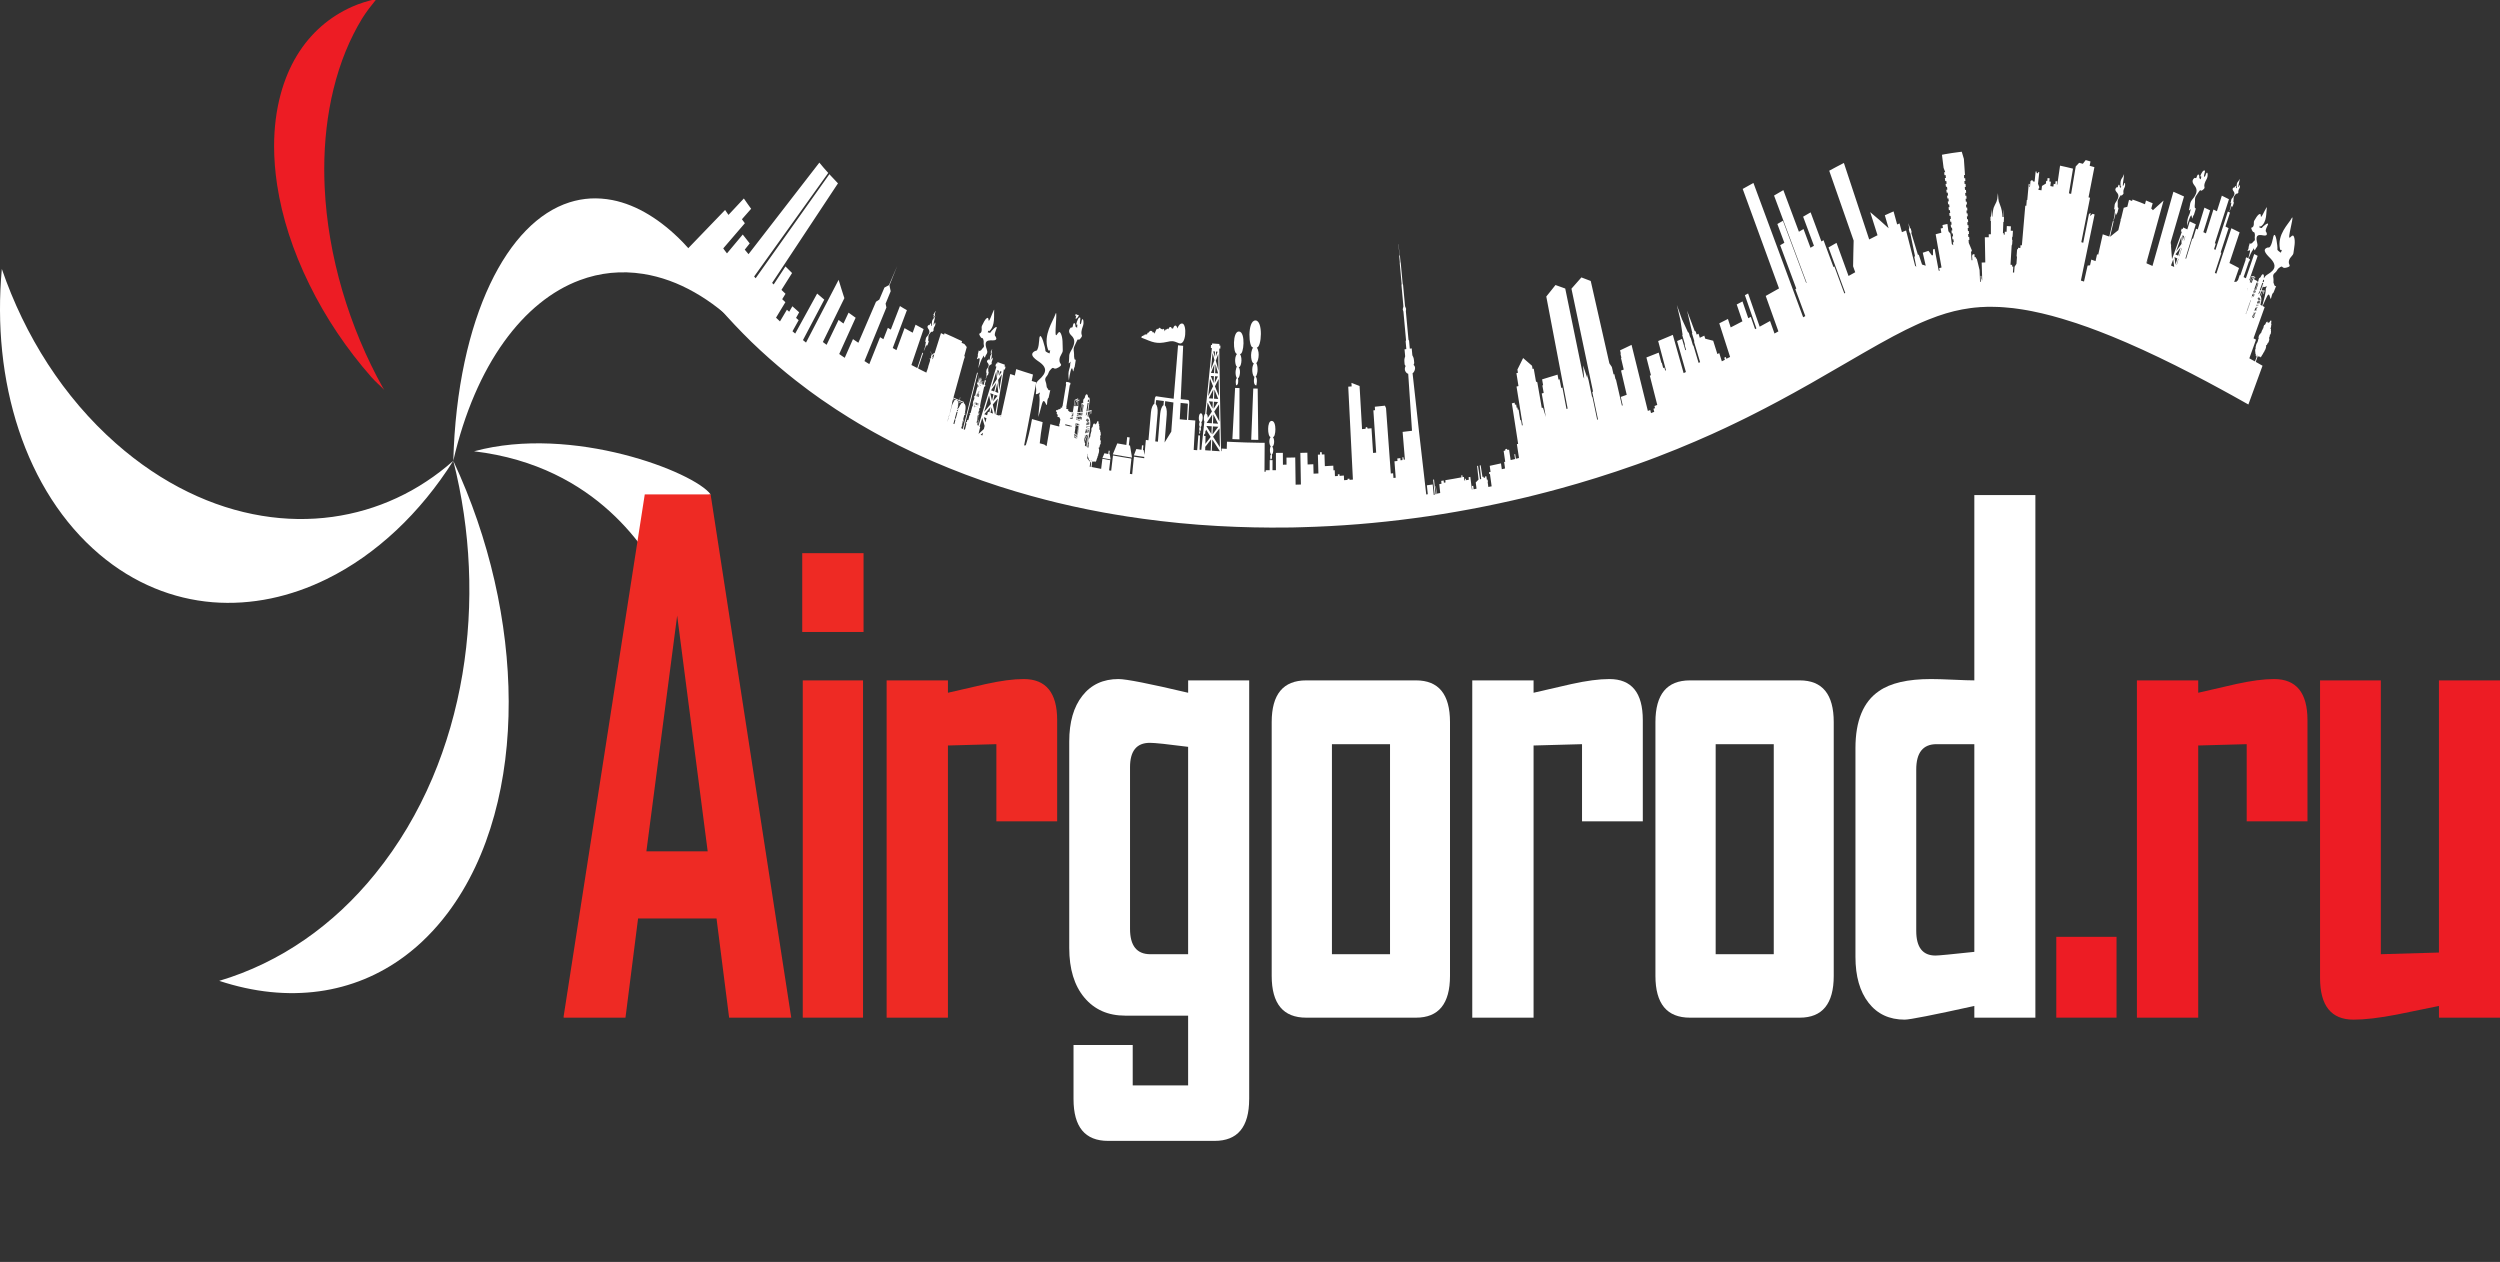 <svg width="105" height="53" viewBox="0 0 105 53" fill="none" xmlns="http://www.w3.org/2000/svg">
<rect x="0" y="0" width="105" height="53" fill="#333333" stroke="none"/>
<g clip-path="url(#clip0_697_1066)">
<g clip-path="url(#clip1_697_1066)">
<path d="M19.038 19.353C19.409 20.818 19.627 22.316 19.692 23.808C19.759 25.319 19.67 26.835 19.423 28.312C19.17 29.818 18.75 31.294 18.157 32.689C17.547 34.122 16.75 35.478 15.758 36.701C15.539 36.972 15.313 37.233 15.08 37.483C14.846 37.735 14.607 37.975 14.361 38.205C14.113 38.437 13.86 38.656 13.601 38.865C13.341 39.076 13.075 39.275 12.804 39.462C12.526 39.654 12.243 39.834 11.955 40.003C11.665 40.171 11.37 40.329 11.071 40.473C10.769 40.619 10.463 40.752 10.153 40.872C9.841 40.993 9.526 41.101 9.207 41.196C9.933 41.435 10.654 41.593 11.362 41.665C12.06 41.736 12.744 41.726 13.408 41.634C14.061 41.544 14.693 41.374 15.297 41.126C15.892 40.881 16.459 40.561 16.994 40.163C17.16 40.041 17.322 39.908 17.482 39.771C17.64 39.633 17.796 39.489 17.946 39.336C18.097 39.185 18.244 39.027 18.387 38.861C18.53 38.697 18.669 38.524 18.804 38.345C19.695 37.16 20.342 35.761 20.762 34.235C21.173 32.746 21.37 31.126 21.365 29.455C21.361 27.809 21.16 26.099 20.771 24.395C20.385 22.703 19.807 21.001 19.038 19.353ZM21.171 14.353C21.626 13.72 22.128 13.18 22.667 12.744C23.195 12.316 23.759 11.988 24.35 11.768C24.562 11.689 24.778 11.623 24.996 11.572C25.213 11.521 25.433 11.485 25.656 11.462C25.878 11.441 26.102 11.433 26.329 11.439C26.554 11.446 26.782 11.467 27.012 11.503C27.386 11.562 27.755 11.658 28.116 11.789C28.473 11.918 28.824 12.082 29.167 12.277C29.508 12.47 29.841 12.693 30.164 12.945C30.486 13.194 30.799 13.472 31.102 13.774C30.751 13.05 30.37 12.381 29.965 11.779C29.558 11.174 29.126 10.633 28.675 10.17C28.219 9.704 27.743 9.315 27.251 9.017C26.754 8.715 26.241 8.505 25.716 8.402C25.561 8.372 25.407 8.352 25.255 8.341C25.102 8.329 24.951 8.329 24.801 8.336C24.65 8.345 24.503 8.362 24.356 8.389C24.209 8.416 24.064 8.453 23.92 8.498C23.266 8.706 22.652 9.105 22.096 9.675C21.527 10.257 21.016 11.019 20.582 11.936C20.138 12.874 19.775 13.972 19.512 15.204C19.243 16.462 19.078 17.855 19.039 19.352C19.269 18.345 19.571 17.414 19.935 16.569C20.291 15.742 20.706 14.999 21.171 14.353ZM29.847 20.765C29.171 19.832 24.053 17.828 19.91 18.954C25.171 19.582 27.222 23.274 27.839 24.348C28.596 21.83 28.217 21.156 29.847 20.765ZM17.902 20.224C17.703 20.356 17.499 20.48 17.293 20.595C17.084 20.71 16.872 20.82 16.656 20.919C15.805 21.314 14.902 21.579 13.963 21.709C13.002 21.841 12.006 21.83 10.998 21.663C9.967 21.494 8.926 21.164 7.901 20.664C6.856 20.156 5.831 19.473 4.856 18.611C4.313 18.131 3.803 17.611 3.329 17.057C2.853 16.5 2.413 15.909 2.012 15.291C1.61 14.671 1.246 14.023 0.923 13.354C0.6 12.685 0.318 11.997 0.077 11.296C-0.03 12.46 -0.026 13.625 0.091 14.76C0.209 15.902 0.442 17.01 0.788 18.056C1.135 19.103 1.594 20.081 2.163 20.965C2.73 21.845 3.402 22.625 4.175 23.281C4.902 23.897 5.678 24.369 6.485 24.702C7.279 25.031 8.1 25.226 8.93 25.294C9.745 25.359 10.566 25.303 11.379 25.134C12.175 24.968 12.96 24.694 13.721 24.32C14.242 24.064 14.751 23.762 15.243 23.416C15.728 23.074 16.198 22.691 16.648 22.269C17.091 21.854 17.516 21.398 17.919 20.907C18.315 20.424 18.69 19.905 19.038 19.354C18.858 19.514 18.673 19.665 18.485 19.81C18.295 19.956 18.101 20.094 17.902 20.224Z" fill="white"/>
<path d="M33.232 42.741H30.623L30.094 38.575H26.799L26.27 42.741H23.673V42.685L27.08 20.765H29.846L33.232 42.741ZM29.723 35.757L28.441 25.855L27.148 35.757H29.723Z" fill="#EE2A24"/>
<path d="M36.269 26.543H33.694V23.233H36.269V26.543ZM36.247 42.741H33.716V28.577H36.247V42.741Z" fill="#EE2A24"/>
<path d="M44.401 34.495H41.848V31.255L39.813 31.311V42.742H37.238V28.577H39.813V29.096C40.345 28.974 40.874 28.852 41.399 28.731C42.036 28.59 42.568 28.52 42.995 28.52C43.933 28.52 44.401 29.096 44.401 30.246V34.495H44.401Z" fill="#EE2A24"/>
<path d="M52.465 46.163C52.465 47.332 51.981 47.917 51.014 47.917H46.539C45.571 47.917 45.088 47.332 45.088 46.163V43.891H47.574V45.588H49.901V42.657H47.259C46.539 42.657 45.967 42.405 45.544 41.9C45.12 41.395 44.908 40.699 44.908 39.81V31.143C44.908 30.329 45.092 29.689 45.46 29.222C45.827 28.754 46.333 28.52 46.978 28.52C47.3 28.52 48.275 28.712 49.902 29.096V28.577H52.466V46.163H52.465ZM49.901 40.077V31.367C49.039 31.255 48.503 31.199 48.293 31.199C47.738 31.199 47.461 31.54 47.461 32.223V39.011C47.461 39.721 47.745 40.077 48.315 40.077H49.901Z" fill="white"/>
<path d="M60.9 40.988C60.9 42.157 60.424 42.742 59.472 42.742H54.861C53.894 42.742 53.411 42.157 53.411 40.988V30.329C53.411 29.16 53.894 28.576 54.861 28.576H59.472C60.424 28.576 60.9 29.16 60.9 30.329V40.988ZM58.381 40.077V31.255H55.941V40.077H58.381Z" fill="white"/>
<path d="M68.998 34.495H66.445V31.255L64.41 31.311V42.742H61.835V28.577H64.41V29.096C64.942 28.974 65.471 28.852 65.996 28.731C66.633 28.59 67.165 28.52 67.592 28.52C68.53 28.52 68.998 29.096 68.998 30.246V34.495H68.998Z" fill="white"/>
<path d="M77.017 40.988C77.017 42.157 76.541 42.742 75.589 42.742H70.978C70.011 42.742 69.528 42.157 69.528 40.988V30.329C69.528 29.16 70.011 28.576 70.978 28.576H75.589C76.541 28.576 77.017 29.16 77.017 30.329V40.988ZM74.498 40.077V31.255H72.058V40.077H74.498Z" fill="white"/>
<path d="M85.486 42.741H82.922V42.25C81.183 42.634 80.208 42.825 79.998 42.825C79.353 42.825 78.847 42.59 78.48 42.117C78.112 41.645 77.929 41.002 77.929 40.188V31.423C77.929 30.273 78.258 29.474 78.918 29.025C79.398 28.688 80.126 28.52 81.1 28.52C81.317 28.52 81.632 28.529 82.045 28.548C82.457 28.567 82.749 28.576 82.922 28.576V20.793H85.486V42.741ZM82.922 39.978V31.255H81.336C80.766 31.255 80.482 31.611 80.482 32.321V39.095C80.482 39.787 80.751 40.133 81.291 40.133C81.419 40.133 81.962 40.081 82.922 39.978Z" fill="white"/>
<path d="M14.789 0.282C14.314 0.493 13.879 0.77 13.494 1.106C13.099 1.452 12.756 1.862 12.474 2.326C12.179 2.811 11.948 3.362 11.787 3.96C11.603 4.642 11.512 5.371 11.512 6.141C11.512 6.662 11.554 7.202 11.638 7.758C11.847 9.133 12.301 10.539 12.989 11.94C13.674 13.338 14.553 14.65 15.603 15.844C15.773 16.038 15.964 16.194 16.14 16.378C16.125 16.35 16.106 16.327 16.09 16.3C15.371 15.009 14.794 13.629 14.375 12.199C13.951 10.752 13.703 9.296 13.636 7.873C13.625 7.616 13.618 7.361 13.618 7.108C13.618 5.93 13.749 4.8 14.007 3.743C14.144 3.183 14.317 2.646 14.521 2.145C14.72 1.661 14.951 1.201 15.209 0.778C15.393 0.479 15.607 0.216 15.819 -0.048C15.46 0.035 15.111 0.138 14.789 0.282Z" fill="#ED1C24"/>
<path d="M88.894 42.741H86.364V39.347H88.894V42.741Z" fill="#ED1C24"/>
<path d="M96.913 34.495H94.361V31.255L92.325 31.311V42.742H89.75V28.577H92.325V29.096C92.858 28.974 93.386 28.852 93.911 28.731C94.548 28.59 95.081 28.52 95.508 28.52C96.445 28.52 96.914 29.096 96.914 30.246V34.495H96.913Z" fill="#ED1C24"/>
<path d="M105 42.741H102.436V42.25C101.844 42.372 101.248 42.494 100.648 42.615C99.921 42.755 99.321 42.825 98.848 42.825C97.911 42.825 97.442 42.241 97.442 41.072V28.577H99.995V40.077L102.435 40.007V28.577H105V42.741H105Z" fill="#ED1C24"/>
<path fill-rule="evenodd" clip-rule="evenodd" d="M43.678 15.222C43.869 15.367 44.021 15.555 43.739 15.852C43.579 16.02 43.473 16.041 43.515 16.309C43.548 16.511 43.422 16.623 43.629 16.517C43.72 16.425 43.646 16.578 43.65 16.603C43.691 16.869 43.632 17.14 43.608 17.515C43.75 17.096 43.779 16.649 43.911 16.933C44.023 17.173 43.934 16.79 44.042 16.705C44.158 16.128 44.117 16.524 44.013 16.343C43.997 16.27 43.962 16.332 43.951 16.175C43.939 16.014 43.828 15.942 43.969 15.791C44.023 15.732 44.048 15.617 44.079 15.578C44.3 15.299 44.189 15.59 44.453 15.434C44.694 15.291 44.472 15.322 44.498 15.09C44.516 14.925 44.641 14.831 44.636 14.715C44.624 14.46 44.65 14.181 44.547 13.992C44.461 13.831 44.382 14.148 44.345 14.066C44.293 13.95 44.433 12.868 44.318 13.219C44.274 13.352 44.147 13.563 44.055 13.817C43.964 14.071 43.908 14.369 44.015 14.677C44.07 14.834 44.148 14.556 44.081 14.845C43.915 14.777 43.902 14.75 43.906 14.715C43.91 14.681 43.863 14.475 43.808 14.314C43.753 14.153 43.69 14.034 43.655 14.182C43.644 14.23 43.641 14.772 43.482 14.737C43.147 14.901 43.555 15.13 43.678 15.222Z" fill="white"/>
<path fill-rule="evenodd" clip-rule="evenodd" d="M41.601 14.8C41.625 14.788 41.645 14.792 41.605 14.871C41.625 14.877 41.642 14.834 41.662 14.789C41.652 14.787 41.638 14.741 41.678 14.666C41.659 14.664 41.626 14.736 41.601 14.8Z" fill="white"/>
<path fill-rule="evenodd" clip-rule="evenodd" d="M45.035 14.131C45.116 14.227 45.177 14.364 45.03 14.647C44.947 14.808 44.897 14.84 44.903 15.056C44.907 15.22 44.843 15.33 44.944 15.215C44.992 15.126 44.949 15.263 44.95 15.284C44.955 15.5 44.828 15.517 44.893 15.976C44.918 15.759 45.007 15.305 45.052 15.525C45.09 15.713 45.082 15.489 45.136 15.406C45.221 14.911 45.164 15.207 45.126 15.068C45.123 15.008 45.108 15.018 45.111 14.889C45.115 14.756 45.057 14.673 45.131 14.529C45.159 14.473 45.186 14.412 45.203 14.375C45.32 14.116 45.252 14.373 45.383 14.212C45.502 14.065 45.398 14.116 45.422 13.919C45.439 13.779 45.502 13.687 45.506 13.59C45.514 13.379 45.448 13.326 45.415 13.545C45.409 13.581 45.372 13.656 45.359 13.593C45.341 13.503 45.431 13.257 45.311 13.352C45.267 13.386 45.167 13.661 45.221 13.634C45.279 13.606 45.228 13.722 45.242 13.765C45.169 13.731 45.165 13.71 45.168 13.68C45.175 13.624 45.102 13.449 45.055 13.705C45.047 13.747 45.042 13.763 44.969 13.758C44.805 13.941 44.983 14.071 45.035 14.131Z" fill="white"/>
<path fill-rule="evenodd" clip-rule="evenodd" d="M45.172 13.383C45.211 13.388 45.233 13.375 45.268 13.322C45.31 13.257 45.27 13.346 45.31 13.23L45.238 13.223C45.185 13.224 45.24 13.185 45.182 13.186L45.154 13.283L45.205 13.248C45.194 13.293 45.183 13.338 45.172 13.383Z" fill="white"/>
<path fill-rule="evenodd" clip-rule="evenodd" d="M41.658 14.834C41.632 14.915 41.568 14.912 41.581 15.091C41.585 15.136 41.61 15.052 41.586 15.139C41.559 15.123 41.558 15.115 41.56 15.105C41.564 15.085 41.541 15.018 41.516 15.108C41.512 15.123 41.51 15.128 41.483 15.122C41.416 15.18 41.48 15.236 41.499 15.261C41.527 15.3 41.546 15.352 41.484 15.447C41.449 15.5 41.429 15.509 41.426 15.588C41.423 15.647 41.397 15.684 41.437 15.648C41.457 15.618 41.438 15.665 41.437 15.673C41.433 15.751 41.424 15.834 41.392 15.945C41.436 15.88 41.458 15.683 41.469 15.765C41.478 15.834 41.481 15.754 41.504 15.726C41.548 15.552 41.519 15.655 41.509 15.604C41.509 15.582 41.504 15.584 41.508 15.538C41.513 15.491 41.493 15.458 41.525 15.409C41.537 15.39 41.548 15.37 41.556 15.357C41.606 15.27 41.575 15.359 41.628 15.308C41.677 15.261 41.636 15.274 41.651 15.204C41.661 15.155 41.687 15.125 41.691 15.09C41.7 15.015 41.676 14.992 41.658 15.069C41.654 15.082 41.639 15.107 41.635 15.084C41.631 15.05 41.694 14.727 41.658 14.834Z" fill="white"/>
<path fill-rule="evenodd" clip-rule="evenodd" d="M39.008 13.84C39.041 13.897 39.062 13.97 38.969 14.088C38.916 14.154 38.889 14.163 38.876 14.268C38.867 14.348 38.827 14.392 38.886 14.35C38.915 14.313 38.885 14.374 38.883 14.383C38.87 14.488 38.85 14.598 38.795 14.742C38.862 14.661 38.91 14.4 38.917 14.512C38.923 14.607 38.934 14.498 38.967 14.466C39.044 14.238 38.995 14.374 38.986 14.302C38.988 14.273 38.98 14.276 38.992 14.214C39.002 14.151 38.98 14.104 39.027 14.044C39.045 14.021 39.063 13.994 39.074 13.979C39.151 13.87 39.099 13.984 39.175 13.924C39.245 13.868 39.189 13.88 39.216 13.788C39.234 13.723 39.273 13.687 39.282 13.641C39.301 13.541 39.271 13.507 39.239 13.607C39.234 13.624 39.21 13.656 39.208 13.623C39.205 13.578 39.323 13.153 39.265 13.292C39.221 13.398 39.136 13.383 39.136 13.626C39.136 13.687 39.178 13.578 39.137 13.691C39.103 13.665 39.102 13.655 39.106 13.64C39.113 13.615 39.089 13.521 39.047 13.638C39.041 13.657 39.037 13.664 39.001 13.653C38.905 13.72 38.986 13.804 39.008 13.84Z" fill="white"/>
<path fill-rule="evenodd" clip-rule="evenodd" d="M39.189 13.334C39.216 13.345 39.242 13.289 39.273 13.233C39.261 13.228 39.247 13.165 39.307 13.07C39.284 13.064 39.232 13.155 39.192 13.238C39.225 13.226 39.251 13.235 39.189 13.334Z" fill="white"/>
<path fill-rule="evenodd" clip-rule="evenodd" d="M41.162 14.115C41.257 14.29 41.271 14.103 41.314 14.324C41.321 14.355 41.306 14.422 41.318 14.472C41.352 14.6 41.28 14.594 41.236 14.67C41.194 14.744 41.191 14.7 41.166 14.732C41.072 14.784 41.145 14.57 41.066 14.902C41.099 14.984 40.965 15.144 41.077 15.064C41.209 14.97 41.117 15.205 41.088 15.467C41.165 15.271 41.2 15.113 41.283 14.996C41.291 14.985 41.291 14.881 41.314 14.961C41.391 15.089 41.355 14.987 41.419 14.898C41.504 14.78 41.457 14.73 41.417 14.588C41.349 14.334 41.468 14.299 41.598 14.294C41.682 14.292 41.938 14.333 41.811 14.126C41.724 14.083 41.852 13.813 41.858 13.785C41.895 13.611 41.617 13.923 41.605 13.958C41.598 13.977 41.586 13.987 41.487 13.958C41.522 13.789 41.495 13.957 41.559 13.899C41.813 13.668 41.735 13.224 41.756 13.058C41.781 12.839 41.593 13.431 41.54 13.469C41.502 13.496 41.538 13.309 41.456 13.357C41.359 13.415 41.306 13.564 41.24 13.687C41.21 13.743 41.25 13.836 41.221 13.926C41.179 14.052 41.076 13.955 41.162 14.115Z" fill="white"/>
<path fill-rule="evenodd" clip-rule="evenodd" d="M51.952 14.864C51.814 15.043 51.894 15.398 51.955 15.401C51.913 15.425 51.855 15.67 51.929 15.847C51.942 15.877 51.962 15.87 51.95 15.879C51.91 15.908 51.901 15.984 51.901 16.053C51.902 16.088 51.905 16.12 51.909 16.145C51.913 16.169 51.916 16.184 51.917 16.184C52.005 16.179 52.021 16.032 51.995 15.881C52.056 15.89 52.134 15.561 52.026 15.421C52.118 15.443 52.204 15.068 52.079 14.864C52.237 14.931 52.33 13.937 52.037 13.923C51.761 13.909 51.782 14.853 51.952 14.864Z" fill="white"/>
<path fill-rule="evenodd" clip-rule="evenodd" d="M52.637 16.317L52.551 18.47L52.848 18.476L52.823 16.321L52.637 16.317Z" fill="white"/>
<path fill-rule="evenodd" clip-rule="evenodd" d="M51.874 16.293L51.76 18.443L52.056 18.454L52.059 16.299L51.874 16.293Z" fill="white"/>
<path fill-rule="evenodd" clip-rule="evenodd" d="M52.634 14.589C52.474 14.825 52.558 15.283 52.67 15.263C52.533 15.424 52.61 15.826 52.685 15.819C52.646 15.999 52.658 16.178 52.764 16.19C52.765 16.19 52.77 16.172 52.776 16.143C52.781 16.114 52.786 16.075 52.789 16.033C52.794 15.95 52.786 15.858 52.739 15.82C52.725 15.809 52.749 15.818 52.766 15.783C52.864 15.574 52.805 15.276 52.757 15.245C52.83 15.246 52.942 14.823 52.786 14.598C52.989 14.597 53.058 13.462 52.73 13.459C52.378 13.456 52.44 14.658 52.634 14.589Z" fill="white"/>
<path fill-rule="evenodd" clip-rule="evenodd" d="M53.365 18.355C53.264 18.486 53.331 18.74 53.377 18.74C53.346 18.758 53.307 18.935 53.366 19.06C53.376 19.081 53.392 19.076 53.383 19.082C53.353 19.104 53.347 19.159 53.35 19.208C53.352 19.258 53.362 19.302 53.364 19.302C53.429 19.297 53.439 19.19 53.417 19.083C53.463 19.088 53.516 18.85 53.431 18.752C53.502 18.765 53.56 18.494 53.462 18.352C53.583 18.395 53.637 17.681 53.412 17.678C53.202 17.674 53.237 18.351 53.365 18.355Z" fill="white"/>
<path fill-rule="evenodd" clip-rule="evenodd" d="M49.033 14.357C49.191 14.321 49.267 14.303 49.506 14.412C49.825 14.553 49.86 13.608 49.655 13.588C49.581 13.581 49.513 13.637 49.449 13.794C49.42 13.636 49.318 13.628 49.27 13.798C49.254 13.774 49.243 13.784 49.226 13.819C49.195 13.707 49.113 13.696 49.071 13.831C49.048 13.797 49.023 13.791 48.995 13.842C48.968 13.816 48.943 13.841 48.921 13.918C48.904 13.83 48.859 13.77 48.82 13.846C48.804 13.806 48.787 13.799 48.764 13.833C48.732 13.74 48.683 13.747 48.634 13.834C48.591 13.752 48.53 13.902 48.495 14.021C48.483 13.949 48.45 13.946 48.42 13.968C48.389 13.873 48.288 13.864 48.247 13.975C48.221 13.943 48.187 13.978 48.17 14.067C48.152 14.015 48.127 14.031 48.099 14.061C48.088 14.032 48.07 14.047 48.058 14.085C48.042 14.074 48.022 14.071 48.01 14.117C47.988 14.095 47.95 14.101 47.935 14.18C48.186 14.278 48.34 14.351 48.491 14.381C48.641 14.412 48.79 14.411 49.033 14.357Z" fill="white"/>
<path fill-rule="evenodd" clip-rule="evenodd" d="M47.461 18.712L47.411 18.704L47.446 18.373L47.341 18.357L47.306 18.688L46.926 18.622L46.737 19.083C46.737 19.083 46.939 19.119 47.141 19.154C47.242 19.172 47.343 19.187 47.418 19.199C47.494 19.211 47.544 19.219 47.544 19.219L47.461 18.712Z" fill="white"/>
<path fill-rule="evenodd" clip-rule="evenodd" d="M50.397 17.717C50.34 17.783 50.369 17.921 50.393 17.923C50.376 17.931 50.351 18.023 50.379 18.092C50.384 18.104 50.392 18.102 50.387 18.105C50.371 18.116 50.367 18.144 50.367 18.171C50.367 18.198 50.371 18.221 50.371 18.221C50.406 18.221 50.414 18.166 50.405 18.107C50.429 18.112 50.463 17.988 50.421 17.932C50.458 17.942 50.496 17.801 50.448 17.721C50.511 17.749 50.559 17.371 50.44 17.36C50.329 17.348 50.33 17.709 50.397 17.717Z" fill="white"/>
<path fill-rule="evenodd" clip-rule="evenodd" d="M46.613 19.081L46.592 19.077L46.609 18.936L46.564 18.927L46.548 19.068L46.385 19.037L46.303 19.231C46.303 19.231 46.389 19.247 46.474 19.264C46.56 19.281 46.646 19.296 46.646 19.296L46.613 19.081Z" fill="white"/>
<path fill-rule="evenodd" clip-rule="evenodd" d="M93.82 8.049C93.853 8.101 93.872 8.168 93.787 8.278C93.738 8.34 93.713 8.349 93.703 8.447C93.694 8.52 93.658 8.562 93.711 8.521C93.739 8.487 93.71 8.543 93.71 8.552C93.698 8.649 93.68 8.75 93.629 8.884C93.69 8.808 93.734 8.567 93.74 8.67C93.745 8.757 93.756 8.657 93.786 8.627C93.857 8.416 93.812 8.541 93.804 8.476C93.806 8.449 93.799 8.451 93.809 8.395C93.819 8.336 93.798 8.293 93.84 8.237C93.857 8.215 93.874 8.191 93.884 8.176C93.955 8.074 93.907 8.18 93.978 8.124C94.044 8.072 93.992 8.084 94.015 7.999C94.032 7.939 94.068 7.905 94.076 7.863C94.094 7.77 94.065 7.738 94.036 7.832C94.031 7.847 94.008 7.876 94.006 7.847C94.003 7.805 94.109 7.411 94.056 7.54C94.015 7.637 93.935 7.625 93.938 7.849C93.938 7.906 93.977 7.804 93.94 7.909C93.907 7.886 93.906 7.876 93.91 7.863C93.916 7.839 93.892 7.752 93.855 7.862C93.848 7.879 93.845 7.886 93.811 7.875C93.723 7.939 93.8 8.016 93.82 8.049Z" fill="white"/>
<path fill-rule="evenodd" clip-rule="evenodd" d="M95.026 15.361L94.432 16.989C94.432 16.989 94.314 16.923 94.108 16.807C94.005 16.749 93.879 16.679 93.736 16.599C93.592 16.52 93.43 16.432 93.254 16.335C92.548 15.95 91.608 15.456 90.678 15.011C89.747 14.564 88.829 14.17 88.153 13.914C87.985 13.851 87.831 13.794 87.694 13.743C87.559 13.697 87.441 13.656 87.344 13.622C87.296 13.605 87.252 13.59 87.215 13.577C87.178 13.566 87.146 13.555 87.12 13.547C87.069 13.53 87.042 13.522 87.042 13.522C86.457 13.331 85.888 13.178 85.344 13.07C85.207 13.04 85.075 13.022 84.942 12.998C84.874 12.984 84.81 12.978 84.745 12.969L84.549 12.942C84.294 12.917 84.041 12.891 83.8 12.889C83.677 12.881 83.56 12.888 83.441 12.887L83.266 12.895L83.178 12.898L83.092 12.906C82.861 12.921 82.636 12.956 82.411 12.996C81.96 13.081 81.507 13.217 81.011 13.416C81.011 13.416 80.988 13.426 80.944 13.443C80.9 13.461 80.837 13.486 80.752 13.523C80.71 13.541 80.664 13.561 80.614 13.583C80.563 13.605 80.506 13.633 80.447 13.66C80.328 13.713 80.188 13.783 80.036 13.856C79.728 14.009 79.352 14.209 78.928 14.446C78.504 14.683 78.03 14.958 77.537 15.245C77.045 15.531 76.533 15.829 76.043 16.107C75.551 16.384 75.084 16.644 74.675 16.861C74.268 17.079 73.923 17.256 73.681 17.378C73.56 17.44 73.464 17.487 73.4 17.52C73.334 17.552 73.299 17.57 73.299 17.57C73.299 17.57 73.264 17.587 73.199 17.619C73.134 17.651 73.038 17.699 72.915 17.757C72.793 17.816 72.643 17.887 72.472 17.969C72.3 18.048 72.106 18.137 71.894 18.235C71.044 18.618 69.898 19.098 68.741 19.506C67.582 19.919 66.433 20.269 65.561 20.507C65.126 20.625 64.763 20.722 64.508 20.784C64.254 20.847 64.108 20.883 64.108 20.883C62.554 21.254 60.989 21.553 59.415 21.761C57.842 21.972 56.26 22.102 54.671 22.143C54.671 22.143 54.536 22.147 54.3 22.153C54.063 22.154 53.726 22.163 53.32 22.158C52.508 22.155 51.424 22.122 50.338 22.039C49.252 21.957 48.163 21.82 47.346 21.693C46.938 21.631 46.597 21.568 46.359 21.527C46.12 21.481 45.984 21.455 45.984 21.455L45.681 21.396L45.098 21.273C45.098 21.273 45.068 21.266 45.012 21.254C44.956 21.241 44.874 21.222 44.769 21.198C44.663 21.174 44.536 21.144 44.389 21.11C44.243 21.073 44.078 21.032 43.898 20.986C43.178 20.801 42.217 20.525 41.259 20.189C40.3 19.855 39.344 19.461 38.63 19.131C38.541 19.089 38.455 19.05 38.374 19.013C38.293 18.974 38.216 18.936 38.143 18.901C37.998 18.831 37.873 18.769 37.768 18.719C37.561 18.612 37.442 18.551 37.442 18.551C37.442 18.551 37.397 18.528 37.329 18.493C37.261 18.459 37.171 18.411 37.081 18.361C36.901 18.263 36.721 18.165 36.721 18.165C36.721 18.165 36.646 18.125 36.572 18.081C36.498 18.038 36.423 17.996 36.423 17.996C36.423 17.996 36.291 17.92 36.062 17.786C35.947 17.716 35.808 17.632 35.648 17.534C35.489 17.437 35.309 17.319 35.114 17.194C34.919 17.067 34.708 16.921 34.485 16.769C34.374 16.69 34.26 16.608 34.144 16.525C34.086 16.483 34.027 16.44 33.968 16.397C33.909 16.353 33.85 16.308 33.79 16.262C33.309 15.904 32.801 15.489 32.302 15.046C32.177 14.933 32.052 14.825 31.93 14.709C31.807 14.592 31.685 14.477 31.563 14.362C31.324 14.124 31.087 13.892 30.863 13.65C30.638 13.416 30.425 13.172 30.223 12.944C30.123 12.829 30.027 12.712 29.933 12.6C29.84 12.489 29.75 12.381 29.666 12.272C29.496 12.057 29.341 11.861 29.208 11.677C29.074 11.494 28.956 11.338 28.863 11.201C28.677 10.929 28.57 10.774 28.57 10.774L30.454 8.819L30.596 9.026L31.242 8.336C31.242 8.336 31.318 8.445 31.393 8.554C31.43 8.61 31.471 8.661 31.499 8.702C31.529 8.741 31.548 8.768 31.548 8.768L31.161 9.208L31.284 9.375L30.376 10.433C30.376 10.433 30.415 10.486 30.454 10.539C30.493 10.591 30.533 10.642 30.533 10.642L31.195 9.85L31.488 10.223L31.28 10.485L31.438 10.675L34.413 6.83C34.413 6.83 34.505 6.94 34.597 7.05C34.691 7.156 34.786 7.263 34.786 7.263L31.673 11.614L31.737 11.686L34.834 7.316C34.834 7.316 34.855 7.342 34.889 7.377C34.923 7.413 34.968 7.461 35.014 7.509C35.059 7.557 35.104 7.605 35.138 7.641C35.171 7.677 35.195 7.7 35.195 7.7L32.429 11.882L32.494 11.948L32.99 11.19L33.267 11.467L32.821 12.175C32.821 12.175 32.863 12.218 32.906 12.257C32.949 12.298 32.992 12.339 32.992 12.339L32.852 12.566L32.986 12.692L32.593 13.342L32.759 13.499L33.05 13.008L33.146 13.093L33.28 12.863L33.565 13.117L33.434 13.351C33.434 13.351 33.461 13.375 33.488 13.399C33.516 13.423 33.544 13.447 33.544 13.447L33.284 13.913L33.398 14.01L34.32 12.33C34.32 12.33 34.395 12.393 34.47 12.457C34.507 12.489 34.545 12.521 34.573 12.545C34.601 12.569 34.62 12.584 34.62 12.584L33.724 14.284L33.853 14.388L35.222 11.753C35.222 11.753 35.28 11.945 35.34 12.138C35.369 12.236 35.401 12.33 35.424 12.402C35.448 12.473 35.464 12.521 35.464 12.521L34.56 14.364L34.717 14.483L35.221 13.436C35.221 13.436 35.272 13.475 35.323 13.513C35.374 13.552 35.426 13.588 35.426 13.588L35.64 13.132L35.937 13.345L35.247 14.868C35.247 14.868 35.305 14.91 35.362 14.949C35.42 14.989 35.479 15.028 35.479 15.028L35.825 14.243L36.051 14.396L36.792 12.674L36.931 12.583L37.146 12.078L37.338 11.974L37.682 11.173L37.357 11.986L37.409 12.231L37.195 12.754L37.229 12.913L36.308 15.165C36.308 15.165 36.358 15.198 36.409 15.23C36.46 15.263 36.511 15.293 36.511 15.293L36.963 14.162L37.102 14.247L37.29 13.769L37.414 13.844L37.798 12.854C37.798 12.854 37.87 12.898 37.943 12.943C38.017 12.985 38.09 13.027 38.09 13.027L37.495 14.616L37.651 14.706L37.991 13.781C37.991 13.781 38.076 13.83 38.161 13.879C38.247 13.926 38.333 13.973 38.333 13.973L38.453 13.637L38.792 13.822L38.279 15.33L38.526 15.458L38.74 14.812L38.772 14.828L38.559 15.475C38.559 15.475 38.645 15.519 38.732 15.564C38.776 15.587 38.819 15.608 38.852 15.623C38.885 15.639 38.906 15.65 38.906 15.65L38.933 15.565L38.937 15.566L38.985 15.416L38.988 15.387L39.068 15.138L39.057 15.133L39.071 15.089L39.049 15.079C39.046 15.077 39.046 15.068 39.048 15.059C39.051 15.051 39.056 15.044 39.059 15.046L39.094 15.063L39.111 15.01L39.095 15.002L39.12 14.924L39.087 14.772C39.087 14.769 39.088 14.764 39.09 14.76C39.092 14.757 39.094 14.756 39.095 14.76L39.128 14.916L39.23 14.829L39.253 14.84L39.521 13.991L39.652 14.056L39.671 13.994L39.818 14.059L39.827 14.063L39.846 14.072V14.072L40.053 14.164L40.053 14.165C40.053 14.165 40.141 14.206 40.23 14.248C40.274 14.268 40.318 14.288 40.352 14.304C40.385 14.318 40.407 14.328 40.407 14.328L40.387 14.398L40.51 14.451L40.509 14.453L40.604 14.576L40.499 14.955C40.508 14.961 40.517 14.969 40.526 14.978L40.503 15.059C40.502 15.057 40.5 15.056 40.498 15.054L40.044 16.699C40.044 16.699 40.102 16.724 40.16 16.749C40.218 16.774 40.276 16.798 40.276 16.798L40.302 16.703C40.303 16.699 40.306 16.695 40.307 16.696C40.309 16.697 40.309 16.701 40.308 16.705L40.283 16.801L40.299 16.807L40.333 16.682C40.334 16.677 40.337 16.674 40.338 16.674C40.34 16.675 40.34 16.68 40.339 16.684L40.306 16.809L40.483 16.882C40.485 16.883 40.487 16.888 40.486 16.895C40.485 16.901 40.482 16.909 40.479 16.912L40.467 16.926C40.536 16.96 40.589 17.047 40.528 17.321L40.548 17.345L40.542 17.366L40.519 17.356C40.517 17.366 40.515 17.376 40.512 17.386L40.511 17.39L40.54 17.402C40.544 17.403 40.544 17.412 40.542 17.421C40.54 17.43 40.535 17.437 40.531 17.435L40.502 17.424L40.441 17.659L40.456 17.665L40.472 17.604L40.481 17.608L40.465 17.669L40.493 17.68L40.489 17.695L40.462 17.684L40.401 17.918L40.399 17.918L40.4 17.999L40.439 18.015L41.037 15.65L41.069 15.662L40.474 18.029L40.527 18.05L40.59 17.801L40.584 17.799L40.575 17.752L40.583 17.719L40.609 17.729L40.62 17.685L40.616 17.683L40.629 17.633L40.667 17.648L40.72 17.439L40.742 17.43L40.75 17.399L40.725 17.39L40.736 17.345L40.764 17.355L40.836 17.071L40.852 17.059L40.866 17.003L40.853 16.977V16.974L40.868 16.899L40.867 16.888L40.884 16.823L40.892 16.783C40.892 16.78 40.893 16.778 40.895 16.778C40.896 16.778 40.896 16.78 40.896 16.783L40.888 16.822L40.898 16.826L40.931 16.695L40.901 16.684L40.919 16.614L40.928 16.618L40.931 16.644L40.947 16.65L41.04 16.283L41.049 16.287L41.071 16.203C41.071 16.203 41.056 16.124 41.044 16.12C41.033 16.115 41.033 16.115 41.033 16.115L41.059 16.015L41.069 16.019L41.057 16.064L41.086 16.075L41.085 15.916L41.093 15.907L41.099 16.052L41.111 15.787C41.111 15.782 41.113 15.778 41.115 15.776C41.117 15.774 41.118 15.777 41.118 15.78L41.105 16.077L41.153 15.859L41.177 15.869L41.181 15.931L41.182 15.973L41.208 15.868L41.222 15.834L41.183 15.991L41.183 15.995L41.156 16.104L41.16 16.105L41.213 15.894L41.228 15.918L41.18 16.113L41.19 16.117L41.22 15.995L41.234 15.96L41.195 16.119L41.208 16.124L41.237 16.007L41.265 16L41.232 16.133L41.235 16.134L41.237 16.126L41.252 16.092L41.241 16.136L41.245 16.138L41.256 16.095L41.257 16.109L41.25 16.14L41.261 16.144L41.299 15.99L41.303 16.004L41.268 16.147L41.313 16.164L41.365 15.952C41.401 15.966 41.414 16.003 41.408 16.013C41.401 16.023 41.389 16.038 41.389 16.038L41.358 16.166L41.386 16.177L41.37 16.243L41.337 16.231L41.201 16.838L41.157 17.077L41.177 17.085L41.164 17.138L41.14 17.128L41.12 17.209L41.14 17.217L41.133 17.247L41.116 17.241L41.085 17.366L41.105 17.374L41.109 17.36C41.11 17.356 41.112 17.353 41.114 17.353C41.116 17.354 41.116 17.358 41.115 17.363L41.112 17.376L41.12 17.38L41.134 17.321L41.143 17.325L41.037 17.757L41.064 17.721L41.032 17.852L41.053 17.86L41.11 17.623L41.123 17.628L41.065 17.865L41.092 17.875L41.088 17.891L41.091 17.893C41.091 17.893 41.282 17.27 41.472 16.648C41.661 16.023 41.849 15.399 41.849 15.399L41.806 15.383C41.815 15.342 41.825 15.302 41.835 15.261L41.879 15.277L41.896 15.207L42.205 15.318L42.189 15.389L42.233 15.405C42.224 15.445 42.215 15.486 42.205 15.527L42.162 15.512L41.846 17.418L41.938 17.45L42.007 17.436L42.008 17.433L42.011 17.435L42.053 17.426L42.431 15.708L42.622 15.772L42.68 15.503C42.68 15.503 42.724 15.518 42.79 15.54C42.855 15.563 42.943 15.592 43.032 15.619C43.208 15.675 43.385 15.73 43.385 15.73L43.332 16C43.332 16 43.379 16.015 43.427 16.029C43.475 16.043 43.523 16.058 43.523 16.058L43.013 18.709L43.084 18.702C43.173 18.416 43.261 18.064 43.345 17.6C43.494 17.643 43.643 17.689 43.791 17.729C43.732 18.077 43.694 18.368 43.669 18.618L43.866 18.671L43.865 18.676L43.957 18.739L44.115 17.817C44.115 17.817 44.208 17.842 44.301 17.868C44.394 17.891 44.486 17.914 44.486 17.914L44.495 17.857L44.483 17.853L44.492 17.799L44.504 17.802L44.536 17.608L44.531 17.607L44.491 17.525L44.411 17.505L44.419 17.461L44.429 17.464L44.409 17.397L44.379 17.389L44.386 17.348L44.395 17.35L44.379 17.293L44.347 17.284L44.358 17.223L44.398 17.233C44.433 17.198 44.484 17.18 44.542 17.175H44.541L44.552 17.113L44.616 17.13L44.617 17.119L44.604 17.115L44.613 17.061L44.626 17.064L44.778 16.137C44.774 16.137 44.769 16.135 44.765 16.135C44.769 16.103 44.774 16.07 44.778 16.038C44.841 16.04 44.903 16.055 44.962 16.084L44.944 16.18C44.94 16.178 44.936 16.178 44.931 16.175L44.783 17.103L44.796 17.106L44.787 17.161L44.774 17.158L44.772 17.169L44.871 17.193L44.863 17.251C44.895 17.269 44.923 17.289 44.947 17.312L44.949 17.3L44.957 17.302L45.06 17.303L45.1 17.046L45.102 17.047L45.141 16.794H45.142V16.794L45.27 16.735L45.271 16.732L45.273 16.733L45.279 16.73V16.734L45.283 16.735L45.273 16.804L45.32 16.782L45.321 16.78L45.323 16.78L45.329 16.777V16.781L45.333 16.782L45.254 17.304L45.369 17.305L45.42 16.958L45.422 16.942L45.423 16.941L45.423 16.938L45.43 16.94L45.48 16.929L45.502 16.78L45.557 16.712C45.577 16.622 45.604 16.551 45.645 16.561C45.683 16.57 45.697 16.62 45.697 16.698C45.706 16.692 45.718 16.687 45.73 16.689C45.742 16.692 45.756 16.703 45.763 16.736C45.77 16.769 45.77 16.817 45.761 16.875C45.748 16.971 45.727 17.12 45.708 17.252L45.825 17.225L45.829 17.219L45.828 17.224L45.845 17.22C45.845 17.221 45.846 17.222 45.847 17.223L45.849 17.219L45.825 17.399C45.825 17.399 45.813 17.381 45.817 17.35C45.82 17.328 45.826 17.287 45.829 17.265L45.822 17.267L45.804 17.398C45.804 17.398 45.793 17.38 45.797 17.35C45.799 17.329 45.805 17.293 45.808 17.27L45.783 17.276L45.755 17.362C45.755 17.362 45.755 17.362 45.755 17.361H45.756L45.731 17.517C45.745 17.533 45.759 17.554 45.77 17.588C45.795 17.664 45.804 17.797 45.776 17.998L45.669 18.782L45.708 18.808C45.72 18.755 45.729 18.682 45.718 18.671C45.723 18.654 45.728 18.637 45.732 18.621C45.725 18.593 45.724 18.576 45.71 18.574C45.71 18.574 45.711 18.528 45.715 18.493C45.72 18.458 45.745 18.407 45.745 18.407C45.744 18.481 45.751 18.384 45.768 18.366C45.777 18.357 45.792 18.331 45.792 18.331C45.793 18.279 45.801 18.227 45.814 18.177C45.81 18.288 45.823 18.152 45.829 18.113C45.829 18.159 45.829 18.145 45.84 18.108C45.832 18.078 45.84 17.998 45.849 17.959C45.862 17.976 45.86 17.979 45.871 17.942C45.874 17.982 45.88 17.937 45.887 17.909C45.902 17.984 45.892 17.867 45.91 17.834C45.917 17.82 45.948 17.774 45.958 17.777C45.967 17.779 45.986 17.817 45.986 17.817C46.004 17.841 46.002 17.847 46.017 17.795C46.028 17.813 46.031 17.832 46.033 17.787C46.052 17.802 46.049 17.805 46.062 17.752C46.073 17.812 46.063 17.726 46.08 17.704C46.09 17.691 46.131 17.683 46.133 17.694C46.134 17.706 46.146 17.775 46.144 17.79C46.142 17.805 46.147 17.815 46.147 17.815L46.178 17.835C46.124 17.908 46.183 17.853 46.174 17.924C46.172 17.944 46.174 17.996 46.174 17.996C46.152 18.105 46.187 18.002 46.199 18.06C46.202 18.078 46.21 18.104 46.21 18.104C46.181 18.137 46.212 18.101 46.221 18.141C46.228 18.174 46.229 18.172 46.229 18.175C46.222 18.228 46.239 18.22 46.235 18.252C46.234 18.261 46.223 18.292 46.223 18.292C46.184 18.332 46.219 18.31 46.215 18.375C46.192 18.456 46.201 18.447 46.219 18.489C46.226 18.504 46.235 18.534 46.234 18.548C46.218 18.589 46.23 18.632 46.229 18.643C46.227 18.654 46.196 18.65 46.18 18.773C46.173 18.793 46.157 18.814 46.157 18.814C46.142 18.758 46.146 18.787 46.144 18.846C46.144 18.846 46.157 18.835 46.16 18.86C46.169 18.925 46.154 18.998 46.142 19.064C46.139 19.055 46.138 19.045 46.136 19.036C46.124 19.077 46.124 19.077 46.128 19.119C46.108 19.132 46.088 19.202 46.084 19.247C46.07 19.226 46.072 19.226 46.073 19.268C46.051 19.298 46.052 19.35 46.035 19.368C46.009 19.395 46.018 19.337 46.003 19.414C45.973 19.373 45.943 19.366 45.904 19.401C45.9 19.404 45.891 19.37 45.874 19.375C45.869 19.403 45.864 19.449 45.858 19.499C45.853 19.544 45.849 19.581 45.846 19.613C45.846 19.613 45.868 19.618 45.901 19.625C45.935 19.631 45.979 19.64 46.024 19.648C46.113 19.666 46.202 19.683 46.202 19.683L46.248 19.692L46.3 19.266C46.3 19.266 46.383 19.282 46.466 19.298C46.548 19.315 46.631 19.329 46.631 19.329L46.581 19.755L46.67 19.77L46.745 19.13C46.745 19.13 46.938 19.164 47.132 19.198C47.228 19.215 47.325 19.229 47.398 19.241C47.47 19.253 47.519 19.26 47.519 19.26L47.454 19.902L47.552 19.917L47.625 19.181C47.625 19.181 47.733 19.197 47.84 19.214C47.948 19.229 48.056 19.245 48.056 19.245L48.06 19.19C48.06 19.19 47.951 19.174 47.841 19.159C47.732 19.142 47.622 19.125 47.622 19.125L47.726 18.858L47.945 18.891L47.962 18.701L48.023 18.709L48.005 18.899L48.033 18.903L48.069 19.105L48.126 18.477L48.235 18.492L48.34 17.316C48.357 17.126 48.42 16.988 48.481 16.963L48.497 16.785C48.506 16.686 48.533 16.639 48.567 16.643C48.567 16.643 48.612 16.65 48.68 16.661C48.748 16.671 48.839 16.684 48.93 16.697C49.112 16.723 49.294 16.748 49.294 16.748L49.478 14.502L49.693 14.524L49.59 16.766L49.898 16.798C49.937 16.802 49.953 16.852 49.947 16.951L49.905 17.637L50.203 17.661L50.135 18.897L50.282 18.909L50.33 18.284L50.4 18.29L50.382 18.887L50.455 18.893L50.583 17.704C50.547 17.634 50.552 17.424 50.617 17.378C50.617 17.378 50.689 16.688 50.76 15.999C50.83 15.309 50.899 14.619 50.899 14.619L50.856 14.616C50.858 14.573 50.86 14.531 50.862 14.488L50.906 14.492L50.909 14.425L51.216 14.447L51.213 14.513C51.228 14.514 51.242 14.515 51.258 14.516C51.256 14.559 51.254 14.601 51.253 14.643L51.209 14.641C51.228 16.077 51.254 17.512 51.284 18.948L51.303 18.949L51.307 18.839L51.523 18.852L51.533 18.551C51.533 18.551 51.632 18.556 51.78 18.563C51.928 18.569 52.126 18.576 52.325 18.584C52.523 18.588 52.72 18.593 52.869 18.596C53.017 18.6 53.116 18.599 53.116 18.599L53.108 19.812H53.157L53.16 19.747L53.326 19.748L53.328 19.325L53.446 19.326L53.445 19.748L53.589 19.749L53.588 19.022C53.588 19.022 53.661 19.021 53.734 19.021C53.807 19.02 53.88 19.019 53.88 19.019L53.883 19.518L54.034 19.516L54.032 19.22C54.032 19.22 54.124 19.219 54.216 19.218C54.308 19.217 54.4 19.214 54.4 19.214L54.416 20.356L54.638 20.35L54.615 19.021L54.909 19.013L54.92 19.508L55.16 19.498L55.17 19.894L55.373 19.885C55.366 19.623 55.359 19.359 55.351 19.096L55.444 19.092C55.443 19.059 55.442 19.027 55.44 18.994L55.513 18.991C55.514 19.023 55.516 19.056 55.516 19.089C55.553 19.087 55.59 19.085 55.627 19.084C55.633 19.249 55.638 19.413 55.644 19.578L55.998 19.558C56.001 19.623 56.003 19.688 56.006 19.754L56.058 19.748L56.068 19.999L56.191 19.992L56.188 19.922L56.259 19.918L56.262 19.987L56.443 19.972C56.446 20.037 56.448 20.102 56.451 20.168L56.599 20.157C56.598 20.142 56.597 20.126 56.596 20.111L56.678 20.105C56.679 20.121 56.68 20.137 56.68 20.154L56.822 20.143L56.626 16.24L56.769 16.229L56.761 16.08L57.102 16.212C57.137 16.816 57.172 17.42 57.206 18.023L57.351 18.01L57.364 17.945L57.419 17.94C57.426 17.961 57.434 17.982 57.442 18.002L57.603 17.987C57.625 18.332 57.647 18.678 57.669 19.024C57.712 19.02 57.756 19.016 57.799 19.011C57.76 18.419 57.721 17.826 57.682 17.235C57.706 17.233 57.729 17.23 57.752 17.227C57.749 17.18 57.746 17.132 57.742 17.083L58.167 17.038C58.182 17.072 58.198 17.106 58.213 17.14C58.281 18.056 58.347 18.972 58.414 19.888L58.511 19.877L58.526 20.075L58.62 20.064C58.602 19.835 58.584 19.605 58.567 19.375L58.694 19.36C58.691 19.326 58.689 19.291 58.686 19.256L58.815 19.241L58.822 19.333L58.903 19.323C58.904 19.282 58.905 19.242 58.906 19.201L58.936 19.197C58.944 19.234 58.953 19.271 58.962 19.308C58.977 19.306 58.992 19.304 59.006 19.302C58.974 18.914 58.942 18.527 58.91 18.14L59.304 18.092C59.226 16.921 59.182 16.266 59.145 15.699C59.087 15.693 58.937 15.562 59.035 15.373L58.995 15.309C58.977 15.106 58.974 15.102 59.017 14.965L58.99 14.672L59.066 14.662C59.057 14.553 59.046 14.444 59.037 14.334L59.053 14.288C59.016 13.888 58.98 13.487 58.944 13.087C58.934 13.055 58.925 13.024 58.915 12.992C58.925 12.951 58.933 12.909 58.943 12.868C58.916 12.575 58.889 12.282 58.863 11.989L58.868 11.921C58.842 11.637 58.816 11.352 58.79 11.068C58.791 11.048 58.791 11.027 58.791 11.007L58.769 10.759C58.771 10.742 58.773 10.724 58.775 10.706C58.761 10.557 58.748 10.409 58.735 10.26L58.741 10.259C58.755 10.408 58.769 10.556 58.782 10.704C58.787 10.721 58.792 10.738 58.798 10.755C58.805 10.836 58.813 10.918 58.82 10.999L58.833 11.061C58.859 11.346 58.886 11.63 58.912 11.915L58.93 11.973C58.958 12.268 58.985 12.563 59.012 12.858C59.027 12.896 59.042 12.934 59.057 12.972C59.053 13.005 59.05 13.039 59.046 13.072C59.084 13.471 59.12 13.871 59.157 14.27L59.181 14.307L59.212 14.644L59.292 14.632C59.301 14.728 59.31 14.825 59.319 14.922C59.383 15.041 59.38 15.054 59.398 15.251L59.371 15.324C59.509 15.438 59.383 15.656 59.328 15.675C59.559 17.815 59.643 18.514 59.902 20.768L59.967 20.758C59.955 20.633 59.942 20.507 59.929 20.382L60.173 20.348C60.188 20.495 60.202 20.641 60.217 20.787L60.256 20.784C60.235 20.571 60.213 20.357 60.192 20.144L60.229 20.139C60.251 20.346 60.272 20.553 60.293 20.761L60.327 20.756C60.316 20.644 60.304 20.533 60.293 20.421L60.308 20.419C60.32 20.524 60.331 20.629 60.342 20.734L60.489 20.706C60.476 20.582 60.463 20.457 60.451 20.333L60.543 20.317C60.539 20.277 60.535 20.237 60.531 20.197L60.633 20.18C60.636 20.211 60.64 20.242 60.643 20.274L60.713 20.262C60.709 20.231 60.706 20.199 60.703 20.168C60.929 20.13 61.156 20.093 61.382 20.049C61.379 20.023 61.376 19.996 61.372 19.969L61.419 19.96C61.422 19.987 61.425 20.014 61.428 20.041L61.486 20.03C61.492 20.081 61.498 20.131 61.504 20.182C61.515 20.18 61.527 20.177 61.538 20.176C61.535 20.155 61.533 20.133 61.53 20.112L61.568 20.105C61.571 20.126 61.573 20.147 61.576 20.169L61.692 20.147C61.688 20.112 61.684 20.078 61.68 20.044L61.754 20.03C61.776 20.208 61.798 20.387 61.819 20.564L61.838 20.561L61.82 20.413L61.876 20.402L61.894 20.551C61.934 20.541 61.975 20.533 62.015 20.524L61.981 20.264L62.099 20.141C62.078 19.95 62.058 19.76 62.038 19.57L62.076 19.563C62.104 19.751 62.133 19.94 62.161 20.129L62.21 20.119C62.19 19.928 62.169 19.738 62.148 19.548L62.187 19.541C62.212 19.703 62.238 19.866 62.263 20.029L62.31 20.02C62.312 20.037 62.315 20.055 62.317 20.071L62.376 20.059C62.375 20.044 62.372 20.029 62.371 20.014L62.428 20.002C62.434 20.049 62.441 20.097 62.447 20.145L62.479 20.142C62.483 20.174 62.488 20.206 62.492 20.238L62.483 20.249C62.492 20.316 62.501 20.384 62.51 20.452C62.556 20.443 62.603 20.435 62.649 20.426C62.625 20.253 62.602 20.08 62.578 19.907C62.568 19.909 62.557 19.911 62.547 19.913C62.544 19.887 62.54 19.86 62.537 19.834L62.603 19.819L62.569 19.565L63.041 19.462C63.053 19.544 63.065 19.626 63.076 19.707L63.212 19.675L63.174 19.404L63.219 19.393C63.197 19.242 63.175 19.09 63.153 18.938C63.175 18.933 63.196 18.928 63.218 18.923C63.221 18.904 63.223 18.884 63.225 18.866L63.292 18.85C63.299 18.867 63.307 18.884 63.315 18.901C63.337 18.895 63.36 18.89 63.382 18.886C63.403 19.032 63.425 19.177 63.447 19.323L63.632 19.28C63.622 19.213 63.612 19.146 63.602 19.079L63.637 19.071L63.667 19.267L63.798 19.236C63.769 19.042 63.739 18.848 63.709 18.654L63.762 18.644L63.498 16.941L63.614 16.912L63.628 17.001L63.678 16.988L63.699 17.124L63.731 17.116L63.746 17.208L63.78 17.2L63.852 17.652L63.885 17.644L63.921 17.869L63.954 17.86L63.694 16.235L63.776 16.215L63.689 15.673L63.753 15.657L63.731 15.522C63.731 15.522 63.791 15.401 63.852 15.28C63.911 15.159 63.971 15.037 63.971 15.037L64.345 15.362L64.368 15.497L64.417 15.484L64.511 16.024L64.567 16.055L64.755 17.135L64.805 17.122L64.926 17.513L64.753 16.526L64.835 16.503L64.779 16.188L64.811 16.178L64.768 15.934C64.768 15.934 64.93 15.885 65.092 15.834C65.174 15.81 65.255 15.785 65.316 15.766C65.377 15.747 65.417 15.734 65.417 15.734L65.456 15.944L65.503 15.93L65.572 16.293L65.622 16.278L65.792 17.176L65.841 17.161L64.944 12.454C64.944 12.454 65.041 12.334 65.138 12.213C65.186 12.153 65.234 12.093 65.27 12.047C65.306 12.002 65.33 11.971 65.33 11.971L65.74 12.118L66.5 15.82L66.536 15.903L66.488 15.348L66.663 15.863L66.652 15.721L66.723 15.984L66.862 16.652L66.887 16.692L67.082 17.628L67.116 17.616L66.874 16.459L66.908 16.448L66.001 12.125L66.419 11.651C66.419 11.651 66.444 11.661 66.481 11.675C66.517 11.689 66.566 11.707 66.615 11.726C66.713 11.764 66.811 11.801 66.811 11.801L67.594 15.261L67.698 15.414L67.769 15.725L67.802 15.713L67.853 15.936L67.868 15.931L68.121 17.036L68.154 17.025L68.073 16.671C68.073 16.671 68.135 16.649 68.198 16.627C68.26 16.605 68.322 16.582 68.322 16.582L68.084 15.563L68.197 15.522L68.082 15.036L68.1 15.03L68.058 14.855L68.075 14.849L68.043 14.714C68.043 14.714 68.163 14.657 68.284 14.6C68.405 14.544 68.525 14.484 68.525 14.484L69.21 17.259L69.31 17.22L69.342 17.35L69.478 17.297L69.445 17.168L69.511 17.143L69.488 17.053L69.605 17.007L69.292 15.778L69.34 15.759L69.149 15.014L69.666 14.81L69.78 15.243L69.796 15.236L69.854 15.457L69.904 15.436L69.938 15.565L69.971 15.551L69.643 14.323C69.643 14.323 69.797 14.258 69.951 14.194C70.028 14.162 70.105 14.129 70.163 14.105C70.22 14.079 70.258 14.063 70.258 14.063L70.712 15.671L70.808 15.625L70.437 14.324L70.646 14.233L70.784 14.709L70.816 14.695L70.753 14.479L70.77 14.472L70.653 14.069L70.669 14.062L70.575 13.434L70.428 12.81L70.641 13.404L70.902 13.97L70.925 13.96L70.989 14.178L71.005 14.17L71.107 14.515L71.123 14.508L71.341 15.241L71.405 15.211L71.148 14.349L71.165 14.341L71.061 13.994L71.077 13.987L70.858 13.052L71.177 13.903L71.22 13.921L71.259 14.053L71.339 14.016L71.391 14.187L71.58 14.097L71.62 14.225L71.954 14.311L72.129 14.87L72.209 14.83L72.317 15.175L72.445 15.112L72.418 15.024L72.482 14.992L72.507 15.07L72.664 14.992L72.21 13.58C72.21 13.58 72.3 13.534 72.391 13.488C72.482 13.442 72.573 13.396 72.573 13.396L72.689 13.751C72.689 13.751 72.812 13.687 72.936 13.624C73.059 13.559 73.182 13.495 73.182 13.495L72.942 12.788L73.185 12.66L73.427 13.365L73.534 13.308L73.713 13.824L73.769 13.794L73.286 12.398L73.42 12.326L73.906 13.721L74.342 13.482L74.529 14.008L74.693 13.918L74.16 12.429L74.719 12.114L73.193 7.935L73.644 7.684L75.733 13.326L75.823 13.275L75.403 12.143L75.444 12.12L74.767 10.299L74.943 10.197L74.649 9.408L74.884 9.272L75.858 11.88L75.876 11.87L74.51 8.213L74.901 7.985L75.554 9.733L75.748 9.62L76.041 10.406L76.186 10.322L75.731 9.101L76.046 8.919L76.499 10.14L76.589 10.089L77.005 11.215L77.044 11.193L77.462 12.325L77.501 12.303L76.797 10.392L77.134 10.2L77.639 11.591L77.919 11.434L77.83 11.184C77.83 11.184 77.835 10.914 77.84 10.644C77.846 10.374 77.853 10.105 77.853 10.105L76.827 7.17C76.827 7.17 76.98 7.088 77.133 7.006C77.288 6.925 77.443 6.844 77.443 6.844L78.506 10.057C78.506 10.057 78.593 10.013 78.681 9.968C78.725 9.946 78.768 9.924 78.801 9.907C78.834 9.891 78.856 9.88 78.856 9.88L78.548 8.909C78.548 8.909 78.747 9.074 78.94 9.242C79.134 9.412 79.322 9.586 79.322 9.586L79.163 9.042C79.163 9.042 79.254 8.998 79.347 8.959C79.438 8.92 79.53 8.879 79.53 8.879L79.68 9.427C79.68 9.427 79.706 9.416 79.731 9.405C79.756 9.395 79.782 9.384 79.782 9.384L79.88 9.751L80.055 9.68L80.434 11.159L80.484 11.207L80.399 10.779L80.432 10.766L80.233 9.807L80.201 9.759L80.171 9.636L80.187 9.585L80.15 9.372L80.219 9.572L80.255 9.608L80.287 9.741L80.275 9.787L80.554 10.706L80.587 10.694L80.726 11.111C80.726 11.111 80.765 11.123 80.804 11.135C80.843 11.146 80.88 11.16 80.88 11.16L80.756 10.615L80.995 10.535L81.142 10.729L81.185 10.712L81.188 10.473L81.254 10.453L81.425 11.363L81.467 11.38L81.445 11.261L81.544 11.235L81.301 9.858L81.3 9.838C81.3 9.838 81.359 9.822 81.418 9.806C81.477 9.789 81.536 9.776 81.536 9.776L81.508 9.597L81.602 9.575L81.584 9.452C81.584 9.452 81.635 9.44 81.687 9.428C81.739 9.415 81.791 9.406 81.791 9.406L81.832 9.71L81.921 9.819L81.977 10.252L82.037 10.302L82.021 10.178L82.058 10.171L82.043 10.048L82.006 10.055L81.991 9.935L82.03 9.924L82.014 9.8L81.975 9.808L81.96 9.685L81.998 9.677L81.983 9.556L81.945 9.564L81.929 9.441L81.968 9.433L81.953 9.31L81.914 9.317L81.899 9.197L81.938 9.189L81.923 9.066L81.884 9.073L81.869 8.953L81.909 8.946L81.894 8.822L81.853 8.83L81.838 8.707L81.879 8.699L81.864 8.578L81.823 8.586L81.807 8.463L81.849 8.455L81.834 8.331L81.792 8.34L81.777 8.22L81.819 8.211L81.804 8.087L81.761 8.096L81.746 7.972L81.789 7.964L81.774 7.841L81.73 7.849L81.715 7.726L81.759 7.717L81.745 7.6L81.7 7.609L81.684 7.479L81.729 7.47L81.714 7.35L81.669 7.359L81.654 7.238L81.699 7.229L81.631 7.051L81.562 6.5C81.562 6.5 81.614 6.49 81.692 6.475C81.769 6.461 81.874 6.445 81.977 6.428C82.081 6.41 82.185 6.397 82.263 6.389C82.342 6.379 82.394 6.373 82.394 6.373L82.483 6.674L82.529 7.351L82.487 7.356L82.496 7.487L82.538 7.482L82.546 7.6L82.504 7.605L82.513 7.729L82.554 7.724L82.562 7.849L82.521 7.854L82.53 7.978L82.571 7.973L82.579 8.098L82.539 8.103L82.547 8.224L82.587 8.219L82.596 8.344L82.556 8.348L82.565 8.473L82.604 8.468L82.612 8.589L82.573 8.594L82.582 8.719L82.621 8.714L82.629 8.838L82.591 8.843L82.6 8.964L82.638 8.96L82.646 9.084L82.609 9.089L82.617 9.21L82.655 9.206L82.663 9.33L82.626 9.334L82.635 9.459L82.672 9.455L82.68 9.576L82.644 9.58L82.653 9.705L82.689 9.7L82.698 9.828L82.662 9.832L82.671 9.954L82.706 9.949L82.715 10.074L82.68 10.078L82.688 10.203C82.688 10.203 82.72 10.277 82.751 10.351C82.782 10.426 82.813 10.502 82.813 10.502L82.817 10.559L82.782 10.562L82.807 10.932L82.84 10.929L82.828 10.744L82.859 10.681L82.927 10.675L82.934 10.803L82.985 10.799L82.988 10.859L83.022 10.857C83.022 10.857 83.052 10.978 83.083 11.098C83.112 11.22 83.142 11.342 83.142 11.342L83.162 11.838L83.193 11.836L83.184 11.587L83.216 11.586L83.221 11.714L83.235 11.713L83.237 11.774L83.253 11.773L83.231 11.027L83.382 11.023L83.363 9.966C83.363 9.966 83.374 9.965 83.389 9.965C83.404 9.965 83.425 9.965 83.445 9.965C83.487 9.965 83.528 9.965 83.528 9.965L83.527 9.84L83.617 9.839L83.618 9.282H83.599V9.099L83.623 9.103L83.645 8.781L83.665 9.102L83.678 9.098L83.688 8.973L83.704 8.858L83.732 8.73L83.78 8.62L83.85 8.477L83.885 8.359L83.912 8.11L83.93 8.34L83.948 8.456L84.002 8.606L84.046 8.732L84.077 8.858L84.09 8.984L84.091 9.112L84.112 9.114L84.135 8.784L84.142 9.116L84.168 9.117L84.16 9.323L84.14 9.322L84.123 9.795L84.162 9.798L84.159 9.855L84.195 9.857L84.2 9.732L84.276 9.737L84.287 9.494C84.287 9.494 84.33 9.497 84.373 9.5C84.395 9.501 84.416 9.502 84.432 9.504C84.449 9.505 84.459 9.506 84.459 9.506L84.449 9.689L84.544 9.695L84.528 9.948L84.511 9.946L84.504 10.07L84.522 10.072L84.511 10.258L84.489 10.317L84.441 11.119L84.511 11.126L84.506 11.193L84.559 11.198L84.542 11.444L84.593 11.449L84.611 11.204L84.691 11.082L84.714 10.773L84.696 10.771L84.719 10.465L84.755 10.469L84.76 10.405L84.853 10.418L84.863 10.297L84.919 10.305L85.062 8.638L85.104 8.644L85.126 8.398L85.146 8.401L85.207 7.723L85.246 7.728L85.235 7.852L85.258 7.855L85.281 7.604L85.351 7.559L85.388 7.619L85.454 7.629L85.497 7.203L85.541 7.211L85.535 7.268L85.601 7.279L85.607 7.222L85.65 7.229L85.597 7.718L85.648 7.853L85.641 7.916L85.62 7.913L85.613 7.973L85.742 7.994L85.763 7.81C85.763 7.81 85.804 7.785 85.845 7.759C85.886 7.735 85.927 7.711 85.927 7.711L85.941 7.594L85.984 7.603L86 7.476L86.088 7.494L86.071 7.62L86.137 7.633L86.113 7.814L86.241 7.839L86.257 7.722L86.321 7.735L86.339 7.605L86.403 7.62L86.385 7.75L86.407 7.755L86.522 6.957C86.522 6.957 86.658 6.987 86.794 7.018C86.93 7.047 87.066 7.083 87.066 7.083L86.895 8.12L86.987 8.144L87.181 6.99L87.324 6.838L87.479 6.879L87.6 6.723L87.8 6.781L87.766 6.963L87.965 7.02L87.718 8.288L87.782 8.307L87.415 10.171L87.495 10.197L87.734 8.996L87.787 8.947L87.807 8.954L87.783 9.075L87.891 8.98L87.973 9.007L87.397 11.784L87.528 11.825L87.679 11.156C87.679 11.156 87.705 11.152 87.731 11.148C87.757 11.145 87.782 11.142 87.782 11.142L87.834 10.903L88.013 10.966L88.062 10.983V10.982L88.013 10.966L88.076 10.68L88.125 10.697L88.316 9.841C88.316 9.841 88.385 9.865 88.454 9.889C88.488 9.9 88.522 9.912 88.548 9.921C88.574 9.93 88.591 9.937 88.591 9.937L88.742 9.283L88.756 9.288C88.808 9.097 88.822 8.956 88.828 8.822C88.829 8.809 88.861 8.726 88.828 8.779C88.76 8.845 88.805 8.78 88.808 8.677C88.813 8.541 88.846 8.523 88.904 8.428C89.008 8.26 88.976 8.169 88.926 8.104C88.895 8.063 88.782 7.971 88.895 7.866C88.942 7.874 88.946 7.864 88.953 7.838C88.992 7.68 89.034 7.796 89.028 7.83C89.025 7.849 89.027 7.862 89.074 7.89C89.113 7.737 89.071 7.885 89.064 7.806C89.037 7.495 89.147 7.498 89.192 7.356C89.252 7.17 89.149 7.733 89.157 7.792C89.163 7.832 89.191 7.788 89.195 7.766C89.226 7.631 89.268 7.67 89.254 7.802C89.247 7.863 89.202 7.915 89.185 8.001C89.161 8.123 89.23 8.099 89.147 8.182C89.056 8.272 89.11 8.117 89.025 8.27C89.013 8.292 88.993 8.329 88.972 8.362C88.92 8.447 88.953 8.503 88.945 8.586C88.938 8.667 88.947 8.662 88.947 8.7C88.965 8.789 89.013 8.608 88.938 8.913C88.901 8.96 88.896 9.101 88.881 8.981C88.863 8.843 88.828 9.167 88.758 9.29L88.773 9.295L88.622 9.946L88.97 9.666L89.07 9.249L89.057 9.197C89.056 9.194 89.057 9.189 89.059 9.185C89.061 9.181 89.063 9.181 89.064 9.184L89.075 9.229L89.196 8.726L89.348 8.685L89.419 8.393L89.548 8.442L89.564 8.38L89.708 8.431L89.717 8.434L89.735 8.44L89.938 8.517L89.937 8.518L90.089 8.579L90.131 8.42L90.412 8.537L90.351 8.764L90.382 8.778L90.382 8.78L90.421 8.83C90.421 8.83 90.533 8.729 90.645 8.626C90.757 8.525 90.87 8.423 90.87 8.423L90.17 10.96C90.17 10.961 90.169 10.962 90.169 10.964L90.144 11.055L90.158 11.061L90.192 10.941C90.193 10.937 90.195 10.934 90.196 10.935C90.198 10.935 90.198 10.94 90.197 10.944L90.164 11.064L90.404 11.17L91.283 8.053C91.283 8.053 91.394 8.102 91.506 8.151C91.618 8.2 91.729 8.252 91.729 8.252L91.17 10.171L91.177 10.265C91.191 10.281 91.194 10.301 91.189 10.307L91.181 10.317L91.224 10.885L91.637 9.737L91.597 9.718L91.631 9.602L91.672 9.621L91.692 9.554L91.868 9.634L91.968 9.3C91.968 9.3 92.032 9.33 92.096 9.36C92.16 9.39 92.224 9.421 92.224 9.421L91.787 10.854L91.816 10.867L92.075 10.019L92.105 10.033L92.236 9.605L92.304 9.637L92.586 8.721L92.825 8.835L92.54 9.75L92.649 9.802L92.964 8.799L93.11 8.872L93.317 8.218L93.616 8.367L93.023 10.216L93.063 10.236L92.989 10.464L93.05 10.495L93.57 8.883L93.66 8.927L93.469 9.515L93.601 9.582L93.268 10.604L93.298 10.619L93.023 11.461L93.087 11.494L93.718 9.586L94.064 9.759L93.636 11.047C93.636 11.047 93.737 11.099 93.838 11.151C93.939 11.205 94.039 11.258 94.039 11.258L93.835 11.842C93.866 11.833 93.9 11.832 93.937 11.837L93.936 11.836L93.956 11.78L93.985 11.796L94.069 11.55L94.094 11.564L94.321 10.901C94.317 10.899 94.313 10.897 94.309 10.896L94.337 10.806C94.369 10.816 94.401 10.829 94.431 10.846C94.48 10.631 94.556 10.458 94.44 10.527C94.333 10.59 94.465 10.455 94.441 10.378C94.535 10.08 94.454 10.269 94.544 10.23C94.569 10.204 94.568 10.245 94.612 10.181C94.658 10.114 94.723 10.127 94.701 10.006C94.692 9.959 94.711 9.899 94.707 9.869C94.681 9.661 94.656 9.832 94.579 9.661C94.507 9.504 94.598 9.604 94.645 9.493C94.678 9.413 94.645 9.323 94.676 9.274C94.746 9.166 94.803 9.034 94.899 8.992C94.98 8.957 94.935 9.126 94.972 9.105C95.025 9.076 95.242 8.552 95.204 8.751C95.176 8.903 95.219 9.324 94.965 9.504C94.9 9.55 94.936 9.398 94.892 9.55C94.983 9.588 94.996 9.581 95.003 9.565C95.017 9.533 95.301 9.283 95.254 9.438C95.246 9.463 95.105 9.696 95.184 9.747C95.286 9.954 95.05 9.882 94.972 9.874C94.852 9.861 94.738 9.883 94.784 10.123C94.81 10.258 94.849 10.309 94.763 10.409C94.697 10.484 94.722 10.582 94.662 10.455C94.647 10.379 94.639 10.474 94.631 10.484C94.555 10.575 94.512 10.7 94.442 10.853C94.462 10.865 94.482 10.879 94.502 10.895C94.491 10.924 94.48 10.952 94.469 10.982C94.465 10.978 94.462 10.976 94.458 10.974L94.231 11.637L94.327 11.688L94.677 10.669L94.822 10.746L94.47 11.764L94.492 11.775L94.549 11.611L94.55 11.612V11.611L94.677 11.588L94.678 11.586L94.68 11.587L94.685 11.586L94.684 11.59L94.688 11.591L94.666 11.653L94.714 11.645L94.715 11.644L94.717 11.645L94.722 11.644L94.722 11.648L94.725 11.649L94.692 11.743L94.797 11.801L94.789 11.824L94.834 11.826L94.881 11.69L94.944 11.641C94.979 11.561 95.017 11.502 95.053 11.521C95.087 11.54 95.091 11.591 95.076 11.664C95.084 11.662 95.095 11.661 95.106 11.665C95.143 11.566 95.226 11.542 95.345 11.456C95.639 11.244 95.53 11.043 95.375 10.871C95.276 10.761 94.93 10.476 95.257 10.392C95.4 10.454 95.469 9.961 95.485 9.919C95.586 9.663 95.667 10.4 95.651 10.459C95.643 10.49 95.651 10.517 95.795 10.614C95.897 10.367 95.787 10.602 95.757 10.448C95.64 9.839 96.115 9.41 96.235 9.188C96.393 8.896 96.117 9.85 96.149 9.967C96.172 10.05 96.29 9.781 96.349 9.95C96.418 10.15 96.352 10.395 96.324 10.63C96.311 10.737 96.182 10.79 96.14 10.935C96.082 11.14 96.287 11.164 96.047 11.236C95.786 11.315 95.929 11.077 95.689 11.279C95.655 11.308 95.617 11.407 95.559 11.449C95.412 11.556 95.501 11.644 95.487 11.793C95.474 11.936 95.514 11.888 95.516 11.958C95.58 12.145 95.677 11.795 95.486 12.292C95.38 12.345 95.397 12.711 95.338 12.469C95.273 12.207 95.188 12.525 95.031 12.851L95.116 12.899L94.648 14.209L94.752 14.267L94.472 15.049L94.707 15.18C94.734 15.114 94.763 15.034 94.777 14.994C94.766 14.968 94.769 14.909 94.74 14.95C94.742 14.889 94.752 14.862 94.728 14.861C94.721 14.861 94.731 14.772 94.716 14.749C94.716 14.729 94.717 14.708 94.718 14.687C94.74 14.625 94.749 14.617 94.732 14.592C94.751 14.533 94.76 14.492 94.772 14.433C94.785 14.451 94.853 14.286 94.842 14.264C94.85 14.25 94.857 14.235 94.864 14.222C94.864 14.194 94.867 14.179 94.855 14.172C94.855 14.172 94.865 14.131 94.876 14.099C94.887 14.068 94.919 14.029 94.919 14.029C94.903 14.096 94.928 14.008 94.946 13.997C94.956 13.991 94.973 13.97 94.973 13.97C94.985 13.923 95.002 13.877 95.023 13.835C94.997 13.936 95.036 13.814 95.049 13.78C95.04 13.822 95.043 13.81 95.06 13.779C95.059 13.748 95.082 13.677 95.098 13.644C95.106 13.662 95.103 13.666 95.121 13.634C95.115 13.672 95.128 13.632 95.14 13.608C95.139 13.682 95.153 13.571 95.176 13.545C95.184 13.535 95.221 13.502 95.229 13.506C95.237 13.51 95.246 13.551 95.246 13.551C95.256 13.578 95.253 13.583 95.277 13.539C95.284 13.559 95.282 13.577 95.293 13.536C95.306 13.554 95.304 13.557 95.326 13.511C95.323 13.569 95.332 13.487 95.351 13.471C95.362 13.462 95.4 13.465 95.399 13.476C95.399 13.488 95.394 13.555 95.389 13.568C95.385 13.581 95.387 13.592 95.387 13.592L95.41 13.618C95.348 13.671 95.411 13.637 95.388 13.699C95.382 13.717 95.373 13.765 95.373 13.765C95.331 13.859 95.383 13.774 95.381 13.831C95.38 13.849 95.382 13.874 95.382 13.874C95.35 13.897 95.383 13.872 95.383 13.911C95.382 13.944 95.383 13.943 95.382 13.944C95.366 13.991 95.382 13.989 95.371 14.017C95.368 14.025 95.352 14.05 95.352 14.05C95.31 14.076 95.346 14.066 95.328 14.125C95.291 14.193 95.302 14.187 95.308 14.23C95.311 14.246 95.312 14.276 95.307 14.289C95.286 14.322 95.287 14.365 95.283 14.375C95.279 14.384 95.253 14.373 95.213 14.479C95.204 14.496 95.185 14.511 95.185 14.511C95.184 14.456 95.182 14.484 95.167 14.537C95.167 14.537 95.181 14.53 95.178 14.554C95.172 14.616 95.144 14.679 95.119 14.736C95.12 14.727 95.12 14.718 95.12 14.709C95.102 14.743 95.102 14.743 95.096 14.782C95.077 14.788 95.045 14.847 95.032 14.888C95.025 14.864 95.026 14.866 95.019 14.904C94.993 14.925 94.983 14.974 94.966 14.985C94.937 15.003 94.957 14.952 94.928 15.019C94.912 14.973 94.889 14.959 94.849 14.981C94.844 14.983 94.844 14.949 94.829 14.949C94.819 14.973 94.806 15.014 94.79 15.059C94.77 15.119 94.754 15.164 94.742 15.199L95.026 15.361ZM94.801 14.939C94.829 14.857 94.801 14.933 94.792 14.909C94.79 14.906 94.787 14.906 94.783 14.909C94.787 14.923 94.794 14.931 94.801 14.939ZM39.237 14.894L39.218 14.885L39.168 14.943L39.159 14.997L39.18 15.008L39.161 15.068L39.166 15.09L39.181 15.075L39.237 14.894ZM39.81 17.654L39.804 17.651L39.793 17.691L39.799 17.694L39.81 17.654ZM39.84 17.546L39.833 17.543L39.808 17.634L39.815 17.637L39.824 17.604L39.84 17.546ZM39.881 17.398L39.865 17.43L39.838 17.527L39.844 17.529L39.881 17.398ZM39.886 17.372L39.888 17.348L39.876 17.391L39.886 17.372ZM40.093 16.823L40.02 16.791L39.993 16.888C39.988 16.953 39.973 17.039 39.941 17.155L39.899 17.309L39.896 17.346L39.977 17.053C39.997 16.976 40.044 16.874 40.093 16.823ZM40.234 16.818L40.036 16.732L40.024 16.774L40.106 16.81C40.126 16.793 40.146 16.785 40.164 16.793C40.188 16.803 40.21 16.822 40.223 16.856L40.234 16.818ZM40.252 16.89L40.232 16.882C40.236 16.898 40.238 16.918 40.239 16.94L40.252 16.89ZM40.268 16.832L40.242 16.822L40.231 16.863L40.257 16.874L40.268 16.832ZM40.276 16.9L40.259 16.893L40.239 16.965C40.238 16.997 40.235 17.035 40.228 17.079L40.276 16.9ZM40.291 16.842L40.274 16.835L40.263 16.877L40.28 16.884L40.291 16.842ZM40.082 17.813L40.104 17.732L40.132 17.624L40.093 17.608L40.043 17.797L40.082 17.813ZM40.178 17.293L40.102 17.575L40.141 17.59L40.217 17.308L40.178 17.293ZM40.226 17.275L40.238 17.23L40.213 17.22L40.191 17.245L40.19 17.247L40.187 17.259L40.226 17.275ZM40.252 17.174L40.227 17.203L40.242 17.21L40.251 17.18L40.252 17.174ZM40.384 16.944L40.282 16.902L40.205 17.191L40.209 17.193L40.269 17.125C40.296 17.055 40.339 16.981 40.384 16.944ZM40.458 16.91L40.298 16.844L40.287 16.886L40.4 16.932C40.416 16.923 40.431 16.92 40.447 16.922L40.458 16.91ZM40.4 17.827L40.401 17.887L40.453 17.682L40.439 17.676L40.4 17.827ZM40.389 17.996L40.384 17.889L40.359 17.982L40.367 17.987L40.389 17.996ZM40.879 16.959L40.863 16.953L40.872 16.919L40.871 16.913L40.859 16.973L40.87 16.994L40.879 16.959ZM41.099 16.674L41.106 16.677L41.133 16.568L41.126 16.565L41.099 16.674ZM41.114 16.494L41.119 16.496L41.141 16.408L41.133 16.417L41.114 16.494ZM41.102 16.541L41.107 16.543L41.113 16.518L41.108 16.516L41.102 16.541ZM41.072 16.663L41.092 16.671L41.119 16.563L41.098 16.555L41.072 16.663ZM41.001 16.908L40.98 16.994L41.009 17.006L41.03 16.919L41.001 16.908ZM41.159 16.206L41.172 16.211L41.181 16.175L41.169 16.17L41.159 16.206ZM41.083 16.482L41.106 16.491L41.122 16.428L41.088 16.465L41.083 16.482ZM41.072 16.53L41.095 16.538L41.102 16.513L41.078 16.504L41.072 16.53ZM41.043 16.512L41.041 16.517L41.059 16.524L41.066 16.499L41.058 16.495L41.043 16.512ZM41.038 16.531L41.011 16.64L41.029 16.647L41.056 16.538L41.038 16.531ZM41.138 16.101L41.152 16.105L41.176 16.008L41.172 15.967L41.138 16.101ZM41.115 16.157L41.127 16.181L41.133 16.156L41.117 16.149L41.115 16.157ZM41.088 16.261L41.114 16.232L41.122 16.2L41.11 16.175L41.088 16.261ZM41.031 16.529L41.029 16.528L41.015 16.593L41.031 16.529ZM40.927 17.094L40.911 17.088L40.911 17.087L40.905 17.077L40.901 17.098H40.904L40.923 17.105L40.925 17.102L40.927 17.094ZM40.933 17.068L40.921 17.003L40.907 17.066L40.914 17.078L40.929 17.084L40.933 17.068ZM40.968 16.931L40.96 16.892L40.948 16.888L40.938 16.931L40.95 17.005L40.968 16.931ZM41.041 16.652L41.064 16.661L41.092 16.552L41.068 16.543L41.041 16.652ZM41.015 17.077L41 17.071L40.998 17.081L40.991 17.078L40.994 17.068L40.965 17.057L40.962 17.068L41.012 17.087L41.015 17.077ZM41.059 16.93L41.037 16.922L41.016 17.008L41.037 17.017L41.059 16.93ZM41.054 17.091L41.043 17.087L41.041 17.098L41.052 17.102L41.054 17.091ZM41.091 16.942L41.08 16.938L41.059 17.024L41.07 17.029L41.091 16.942ZM41.086 17.104L41.08 17.101L41.077 17.112L41.083 17.114L41.086 17.104ZM41.122 16.954L41.117 16.952L41.095 17.039L41.101 17.041L41.122 16.954ZM41.032 17.662L41.04 17.658L41.098 17.418L41.077 17.409L41.055 17.501L41.032 17.662ZM41.114 17.424L41.105 17.42L41.046 17.665C41.045 17.669 41.044 17.672 41.042 17.673L41.03 17.679L41.019 17.762L41.031 17.767L41.114 17.424ZM42.081 15.719L41.923 15.954L41.968 16.393L42.081 15.719ZM41.957 15.788C41.995 15.73 42.033 15.672 42.071 15.614C42.048 15.605 42.026 15.598 42.003 15.589C41.988 15.655 41.972 15.722 41.957 15.788ZM41.802 16.457L41.928 16.503C41.914 16.365 41.901 16.228 41.887 16.09L41.802 16.457ZM41.711 16.85L41.897 16.624L41.773 16.579L41.711 16.85ZM41.649 16.255L41.871 15.919L41.843 15.608L41.649 16.255ZM41.332 17.301L41.617 16.963C41.592 16.845 41.567 16.727 41.542 16.61L41.332 17.301ZM41.287 18.174L41.185 18.262L41.26 18.289L41.287 18.174ZM41.354 17.888L41.255 17.551L41.142 17.919L41.169 17.932L41.099 18.224L41.322 18.021L41.354 17.888ZM41.431 17.562L41.32 17.522L41.389 17.741L41.431 17.562ZM41.603 17.095L41.339 17.397L41.459 17.44L41.494 17.294L41.552 17.315L41.603 17.095ZM41.727 16.563L41.592 16.514L41.663 16.84C41.684 16.748 41.706 16.655 41.727 16.563ZM41.841 16.076L41.624 16.393L41.756 16.441C41.784 16.319 41.813 16.198 41.841 16.076ZM41.958 15.573L41.885 15.547C41.892 15.628 41.9 15.709 41.908 15.79L41.958 15.573ZM41.706 17.37L41.649 17.114L41.599 17.331L41.706 17.37ZM41.802 17.404L41.912 16.737L41.696 16.989L41.789 17.401L41.802 17.404ZM42.005 17.465L41.986 17.469L42.003 17.474L42.005 17.465ZM42.051 17.456L42.016 17.463L42.013 17.478L42.044 17.489L42.051 17.456ZM43.855 18.851L43.84 18.843L43.84 18.847L43.855 18.851ZM44.966 17.917L44.955 17.87C44.955 17.87 44.902 17.857 44.849 17.845C44.797 17.831 44.744 17.818 44.744 17.818L44.738 17.86C44.738 17.86 44.794 17.875 44.852 17.889C44.909 17.904 44.966 17.917 44.966 17.917ZM45.003 17.91L44.996 17.879L44.969 17.873L44.98 17.92L45.001 17.925L45.003 17.91ZM45.055 17.571L44.947 17.545L44.93 17.573L45.05 17.601L45.055 17.571ZM45.064 17.511L44.995 17.51L44.993 17.524L45.06 17.54L45.064 17.511ZM45.081 17.399L45.002 17.38C45.003 17.383 45.004 17.386 45.006 17.388L45.037 17.395L45.043 17.397L45.034 17.459L45.004 17.452L44.987 17.479L45.068 17.48L45.081 17.399ZM45.09 17.338L44.972 17.337L44.976 17.342L45.086 17.369L45.09 17.338ZM45.202 16.802L45.153 16.825L45.118 17.053L45.147 17.06L45.162 17.059L45.195 16.845L45.196 16.846V16.845L45.202 16.802ZM45.252 16.85L45.204 16.872L45.175 17.058L45.221 17.055L45.252 16.85ZM45.269 16.771L45.215 16.796L45.208 16.839L45.262 16.814L45.269 16.771ZM45.237 17.053L45.233 17.052V17.053H45.237ZM45.319 16.819L45.271 16.841L45.239 17.053L45.284 17.05L45.319 16.819ZM45.281 17.339L45.271 17.412L45.292 17.417L45.305 17.339H45.281ZM45.263 17.588L45.276 17.512H45.257L45.246 17.585L45.263 17.588ZM45.242 17.615L45.238 17.641L45.253 17.644L45.257 17.619L45.242 17.615ZM45.281 17.481L45.287 17.447L45.266 17.442L45.261 17.481H45.281ZM45.236 17.404L45.261 17.41L45.271 17.339H45.253L45.252 17.343L45.245 17.341L45.236 17.404ZM45.225 17.481H45.251L45.257 17.441L45.232 17.435L45.225 17.481ZM45.211 17.576L45.237 17.582L45.247 17.512H45.22L45.211 17.576ZM45.202 17.632L45.229 17.639L45.232 17.613L45.205 17.606L45.202 17.632ZM45.159 17.917L45.2 17.838L45.201 17.829L45.203 17.83L45.227 17.784L45.181 17.774L45.159 17.917ZM45.158 18.347C45.144 18.338 45.13 18.33 45.114 18.322L45.109 18.358C45.123 18.367 45.137 18.377 45.151 18.388L45.158 18.347ZM45.172 18.25C45.158 18.239 45.144 18.23 45.13 18.221L45.119 18.291C45.135 18.298 45.149 18.307 45.163 18.315L45.172 18.25ZM45.213 18.387C45.206 18.38 45.198 18.374 45.188 18.368C45.182 18.363 45.174 18.358 45.167 18.353L45.161 18.395L45.17 18.403L45.209 18.412L45.213 18.387ZM45.226 18.301C45.211 18.285 45.196 18.27 45.181 18.258L45.171 18.322C45.189 18.333 45.204 18.345 45.218 18.355L45.226 18.301ZM45.287 17.89L45.204 17.858L45.154 17.957L45.153 17.96L45.168 17.963L45.134 18.19C45.166 18.209 45.198 18.235 45.23 18.269L45.287 17.89ZM45.299 17.802L45.239 17.788L45.215 17.835L45.291 17.864L45.299 17.802ZM45.324 17.635L45.267 17.621L45.263 17.646L45.321 17.659L45.324 17.635ZM45.342 17.512H45.286L45.273 17.591L45.329 17.604L45.342 17.512ZM45.349 17.462L45.296 17.45L45.291 17.481L45.346 17.482L45.349 17.462ZM45.367 17.34H45.315L45.301 17.42L45.354 17.432L45.367 17.34ZM45.229 18.4C45.227 18.398 45.225 18.396 45.222 18.394L45.219 18.414L45.227 18.416L45.229 18.4ZM45.242 18.318C45.239 18.315 45.237 18.313 45.234 18.311L45.227 18.363C45.23 18.365 45.231 18.367 45.234 18.369L45.242 18.318ZM45.303 17.896L45.296 17.893L45.239 18.279L45.246 18.286L45.303 17.896ZM45.317 17.806L45.309 17.804L45.3 17.868L45.307 17.87L45.317 17.806ZM45.245 18.414C45.243 18.412 45.241 18.41 45.238 18.408L45.236 18.419L45.244 18.42L45.245 18.414ZM45.256 18.341C45.254 18.336 45.252 18.331 45.249 18.329L45.242 18.377C45.245 18.379 45.247 18.381 45.249 18.383L45.256 18.341ZM45.32 17.902L45.313 17.9L45.254 18.296L45.255 18.297C45.257 18.299 45.259 18.304 45.261 18.307L45.32 17.902ZM45.334 17.81L45.326 17.808L45.317 17.874L45.324 17.876L45.334 17.81ZM45.358 17.643L45.333 17.637L45.33 17.662L45.355 17.668L45.358 17.643ZM45.398 17.513L45.352 17.512L45.338 17.606L45.363 17.612L45.363 17.61L45.383 17.615L45.398 17.513ZM45.404 17.475L45.359 17.465L45.356 17.482H45.402L45.404 17.475ZM45.423 17.34H45.378L45.364 17.434L45.408 17.445L45.423 17.34ZM45.477 16.976L45.429 16.986L45.382 17.309L45.428 17.31L45.477 16.976ZM45.5 16.921C45.503 16.918 45.506 16.914 45.509 16.915L45.516 16.916L45.511 16.853L45.5 16.921ZM45.419 17.482H45.432L45.419 17.479L45.419 17.482ZM45.439 17.513H45.414L45.398 17.619L45.423 17.624C45.428 17.593 45.433 17.556 45.439 17.513ZM45.464 17.34H45.439L45.423 17.449L45.448 17.454C45.453 17.418 45.458 17.38 45.464 17.34ZM45.512 17.01L45.495 17.006C45.493 17.006 45.492 17.001 45.49 16.997L45.444 17.31H45.469C45.484 17.199 45.501 17.089 45.512 17.01ZM45.81 19.35C45.817 19.363 45.828 19.369 45.837 19.375C45.848 19.283 45.836 19.369 45.819 19.347C45.817 19.344 45.813 19.346 45.81 19.35ZM45.688 17.588L45.647 17.716L45.646 17.718L45.696 17.706L45.711 17.607C45.704 17.599 45.695 17.592 45.688 17.588ZM45.726 17.513L45.74 17.424L45.715 17.505C45.718 17.507 45.722 17.51 45.726 17.513ZM45.642 17.752L45.627 17.858L45.673 17.846L45.69 17.74L45.642 17.752ZM45.617 17.924L45.613 17.958L45.658 17.947L45.663 17.913L45.617 17.924ZM45.603 18.024L45.6 18.047L45.687 18.026V18.025L45.688 18.026H45.688L45.692 18.003L45.603 18.024ZM45.58 18.609L45.565 18.716L45.611 18.747L45.678 18.266L45.575 18.521L45.563 18.599L45.58 18.609ZM45.664 18.259L45.609 18.273L45.583 18.459L45.664 18.259ZM45.664 18.176L45.678 18.088L45.64 18.182L45.664 18.176ZM45.734 17.729L45.7 17.738L45.684 17.844L45.718 17.836L45.734 17.729ZM45.673 17.91L45.668 17.944L45.702 17.936L45.708 17.902L45.673 17.91ZM45.595 18.08L45.579 18.197L45.622 18.186L45.673 18.062L45.595 18.08ZM45.567 18.282L45.558 18.345L45.585 18.278L45.567 18.282ZM45.549 18.406L45.526 18.573L45.534 18.579L45.568 18.497L45.597 18.289L45.549 18.406ZM45.548 18.588L45.555 18.593L45.56 18.558L45.548 18.588ZM45.688 19.055L45.663 19.245L45.776 19.399C45.765 19.342 45.767 19.314 45.742 19.32C45.734 19.322 45.722 19.228 45.7 19.209C45.696 19.189 45.691 19.167 45.687 19.146C45.695 19.087 45.701 19.071 45.688 19.055ZM45.748 17.828L45.76 17.825C45.761 17.799 45.76 17.776 45.758 17.756L45.748 17.828ZM45.734 17.928L45.754 17.924C45.754 17.912 45.755 17.901 45.757 17.89L45.739 17.894L45.734 17.928ZM45.722 18.017L45.742 18.012C45.743 18.006 45.744 18 45.745 17.995C45.745 17.993 45.745 17.991 45.745 17.989L45.725 17.994L45.722 18.017ZM45.701 18.167L45.722 18.162C45.727 18.12 45.733 18.081 45.738 18.046L45.717 18.05L45.701 18.167ZM45.62 18.753L45.639 18.765L45.71 18.248L45.689 18.253L45.62 18.753ZM45.728 17.834L45.738 17.831L45.753 17.725L45.745 17.727L45.728 17.834ZM45.712 17.934L45.724 17.931L45.729 17.897L45.718 17.9L45.712 17.934ZM45.698 18.022L45.712 18.019L45.715 17.996L45.702 17.999L45.698 18.022ZM45.675 18.174L45.691 18.17L45.708 18.053L45.693 18.056L45.675 18.174ZM45.719 17.617L45.706 17.703L45.74 17.695L45.744 17.669C45.744 17.667 45.743 17.665 45.742 17.663C45.736 17.643 45.728 17.629 45.719 17.617ZM45.678 17.489C45.68 17.489 45.682 17.49 45.684 17.49C45.69 17.491 45.698 17.494 45.705 17.498L45.774 17.283L45.705 17.299C45.694 17.378 45.685 17.447 45.678 17.489ZM45.684 16.889L45.73 16.878C45.73 16.877 45.73 16.874 45.73 16.873C45.737 16.829 45.735 16.811 45.733 16.802C45.731 16.794 45.727 16.788 45.72 16.786C45.712 16.784 45.702 16.79 45.695 16.794C45.692 16.824 45.688 16.855 45.684 16.889ZM45.678 16.931C45.677 16.945 45.675 16.958 45.673 16.971C45.663 17.044 45.647 17.157 45.63 17.276L45.675 17.265C45.691 17.149 45.71 17.019 45.723 16.92L45.678 16.931ZM45.658 17.311L45.644 17.412L45.656 17.397C45.66 17.37 45.664 17.339 45.669 17.308L45.658 17.311ZM45.648 17.313L45.624 17.319C45.617 17.367 45.61 17.415 45.603 17.462L45.632 17.427L45.648 17.313ZM45.649 17.675L45.678 17.585C45.675 17.584 45.673 17.583 45.671 17.583C45.664 17.581 45.658 17.581 45.654 17.581L45.609 17.662L45.608 17.666L45.649 17.675ZM45.806 19.61C45.816 19.546 45.825 19.478 45.83 19.442C45.811 19.42 45.8 19.364 45.78 19.405L45.791 19.419L45.766 19.602L45.806 19.61ZM48.881 16.842C48.881 16.842 48.804 16.833 48.727 16.823C48.651 16.813 48.574 16.802 48.574 16.802C48.561 16.801 48.556 16.811 48.553 16.842L48.541 16.977C48.593 17.015 48.636 17.159 48.619 17.354L48.52 18.538L48.632 18.552L48.728 17.373C48.742 17.206 48.806 17.04 48.867 17.02L48.881 16.842ZM49.284 16.904L48.938 16.849L48.924 17.028C48.978 17.062 49.018 17.223 49.004 17.409L48.913 18.585L49.194 18.129L49.284 16.904ZM49.889 16.996C49.891 16.969 49.889 16.953 49.877 16.952L49.586 16.922L49.55 17.61L49.85 17.638L49.889 16.996ZM51.219 17.989C51.13 18.108 51.041 18.226 50.95 18.343C51.045 18.491 51.14 18.638 51.235 18.784C51.23 18.519 51.225 18.254 51.219 17.989ZM51.201 16.982C51.133 17.085 51.065 17.188 50.996 17.291C51.068 17.429 51.141 17.567 51.214 17.704C51.21 17.464 51.205 17.223 51.201 16.982ZM51.184 15.917C51.132 16.02 51.08 16.123 51.027 16.226L51.196 16.634C51.191 16.395 51.187 16.156 51.184 15.917ZM51.169 14.87C51.133 14.963 51.098 15.054 51.063 15.146C51.101 15.285 51.14 15.425 51.178 15.565C51.175 15.333 51.172 15.102 51.169 14.87ZM51.065 14.973C51.09 14.906 51.115 14.838 51.141 14.77C51.118 14.768 51.096 14.766 51.074 14.765L51.065 14.973ZM51.035 15.674L51.159 15.683C51.123 15.552 51.087 15.421 51.052 15.289L51.035 15.674ZM51.018 16.086L51.152 15.811L51.03 15.802C51.026 15.897 51.022 15.991 51.018 16.086ZM50.989 16.744L51.166 16.756L51.006 16.362L50.989 16.744ZM50.971 17.172L51.156 16.884L50.984 16.872C50.98 16.971 50.975 17.072 50.971 17.172ZM50.945 17.782C51.017 17.786 51.088 17.793 51.16 17.796L50.962 17.401C50.956 17.527 50.95 17.654 50.945 17.782ZM50.925 18.25C51.007 18.141 51.088 18.034 51.169 17.924C51.093 17.921 51.016 17.914 50.94 17.909L50.925 18.25ZM50.859 15.519C50.908 15.388 50.958 15.258 51.008 15.127C50.981 15.028 50.955 14.929 50.928 14.83C50.905 15.059 50.882 15.289 50.859 15.519ZM50.745 16.636L50.95 16.223L50.82 15.898L50.745 16.636ZM50.668 17.38C50.712 17.398 50.727 17.474 50.726 17.552L50.902 17.28L50.717 16.905L50.668 17.38ZM50.624 18.645L50.849 18.35L50.655 18.041C50.651 18.085 50.633 18.125 50.62 18.122C50.629 18.18 50.621 18.236 50.587 18.237C50.586 18.237 50.582 18.218 50.582 18.195L50.57 18.308L50.633 18.312L50.624 18.645ZM50.869 18.449L50.621 18.768L50.618 18.911L50.849 18.927C50.855 18.768 50.862 18.608 50.869 18.449ZM50.893 17.906L50.677 17.891C50.676 17.895 50.674 17.9 50.673 17.904L50.879 18.23C50.883 18.122 50.888 18.014 50.893 17.906ZM50.914 17.413C50.835 17.529 50.757 17.646 50.678 17.762C50.751 17.767 50.825 17.773 50.898 17.778L50.914 17.413ZM50.938 16.868L50.772 16.857L50.925 17.155L50.938 16.868ZM50.96 16.357L50.769 16.729L50.943 16.741C50.949 16.612 50.955 16.485 50.96 16.357ZM50.984 15.799L50.851 15.79L50.972 16.09C50.976 15.992 50.98 15.896 50.984 15.799ZM51.007 15.289C50.958 15.413 50.909 15.537 50.86 15.662L50.99 15.671C50.996 15.544 51.001 15.416 51.007 15.289ZM51.029 14.762L50.956 14.757L51.019 14.989L51.029 14.762ZM51.235 18.952C51.128 18.788 51.022 18.623 50.916 18.456L50.896 18.931C51.009 18.939 51.122 18.946 51.235 18.952ZM91.398 10.552C91.473 10.448 91.549 10.345 91.625 10.242L91.619 9.939C91.545 10.143 91.472 10.348 91.398 10.552ZM91.316 11.212L91.276 10.889L91.182 11.151L91.316 11.212ZM91.448 10.854L91.329 10.799C91.342 10.905 91.355 11.011 91.369 11.117C91.396 11.029 91.422 10.942 91.448 10.854ZM91.586 10.392L91.367 10.685L91.483 10.738L91.586 10.392ZM91.73 9.913L91.662 9.882C91.664 9.961 91.666 10.04 91.668 10.119L91.73 9.913ZM91.499 10.877L91.488 10.872L91.411 11.13L91.43 11.109L91.499 10.877ZM91.629 10.447L91.628 10.408L91.523 10.757L91.534 10.762L91.629 10.447ZM91.684 10.262L91.672 10.278L91.672 10.302L91.684 10.262ZM91.782 9.937L91.771 9.932C91.752 9.995 91.734 10.058 91.715 10.12L91.736 10.092L91.782 9.937ZM94.389 12.169L94.382 12.166L94.376 12.183L94.382 12.187L94.389 12.169ZM94.408 12.114L94.401 12.112L94.392 12.138L94.398 12.142L94.408 12.114ZM94.604 11.634L94.554 11.643L94.505 11.785L94.513 11.789L94.49 11.855L94.507 11.864L94.521 11.868L94.589 11.673L94.59 11.673V11.673L94.604 11.634ZM94.641 11.691L94.593 11.7L94.534 11.87L94.572 11.878L94.629 11.711L94.633 11.714L94.641 11.691ZM94.671 11.622L94.617 11.632L94.603 11.67L94.658 11.66L94.671 11.622ZM94.708 11.679L94.66 11.688L94.649 11.722L94.686 11.742L94.708 11.679ZM94.337 13.152C94.336 13.149 94.334 13.147 94.332 13.145L94.32 13.181L94.326 13.184L94.337 13.152ZM94.364 13.078C94.362 13.075 94.361 13.072 94.359 13.069L94.343 13.116C94.344 13.119 94.346 13.121 94.347 13.124L94.364 13.078ZM94.498 12.695L94.492 12.69L94.369 13.041L94.374 13.049L94.498 12.695ZM94.526 12.613L94.52 12.609L94.499 12.666L94.506 12.671L94.526 12.613ZM94.349 13.169C94.347 13.166 94.346 13.164 94.344 13.161L94.334 13.189L94.341 13.192L94.349 13.169ZM94.372 13.102C94.371 13.097 94.371 13.093 94.369 13.089L94.354 13.133C94.356 13.135 94.358 13.138 94.359 13.14L94.372 13.102ZM94.511 12.704L94.505 12.7L94.379 13.06C94.38 13.06 94.38 13.06 94.38 13.062C94.382 13.064 94.382 13.069 94.383 13.072L94.511 12.704ZM94.54 12.621L94.534 12.617L94.513 12.677L94.519 12.682L94.54 12.621ZM94.594 12.469L94.573 12.457L94.565 12.48L94.586 12.492L94.594 12.469ZM94.654 12.356L94.612 12.345L94.582 12.43L94.603 12.441L94.604 12.44L94.621 12.45L94.654 12.356ZM94.665 12.322L94.628 12.301L94.622 12.316L94.663 12.328L94.665 12.322ZM94.708 12.199L94.667 12.188L94.637 12.273L94.675 12.294L94.708 12.199ZM94.824 11.869L94.779 11.866L94.677 12.159L94.719 12.171L94.824 11.869ZM94.856 11.823C94.859 11.821 94.862 11.817 94.865 11.819L94.871 11.822L94.878 11.761L94.856 11.823ZM94.678 12.332L94.69 12.335L94.679 12.329L94.678 12.332ZM94.691 12.367L94.668 12.36L94.635 12.457L94.655 12.468C94.665 12.44 94.677 12.405 94.691 12.367ZM94.746 12.21L94.723 12.203L94.689 12.302L94.709 12.313C94.721 12.28 94.733 12.246 94.746 12.21ZM94.851 11.911L94.836 11.902C94.834 11.901 94.833 11.896 94.832 11.892L94.733 12.176L94.756 12.182C94.79 12.082 94.825 11.982 94.851 11.911ZM94.911 12.406L94.915 12.409C94.921 12.412 94.927 12.416 94.934 12.422L95.037 12.239L94.972 12.235C94.947 12.306 94.924 12.368 94.911 12.406ZM94.725 13.048L94.794 12.944L94.722 12.941L94.685 13.047L94.725 13.048ZM94.658 13.124L94.638 13.181L94.674 13.125L94.658 13.124ZM94.742 13.049L94.764 13.049L94.794 12.97L94.742 13.049ZM94.814 12.914H94.815L94.823 12.893L94.74 12.89L94.733 12.911L94.814 12.914ZM94.827 12.644L94.793 12.74L94.837 12.742L94.873 12.646L94.827 12.644ZM94.885 12.615L94.918 12.526C94.912 12.516 94.906 12.508 94.9 12.502L94.839 12.611L94.838 12.613L94.885 12.615ZM94.772 12.8L94.761 12.831L94.803 12.832L94.815 12.802L94.772 12.8ZM94.979 12.361L94.94 12.43C94.943 12.434 94.946 12.437 94.949 12.442L94.979 12.361ZM95.031 11.841L95.075 11.843C95.075 11.841 95.076 11.84 95.076 11.839C95.082 11.823 95.085 11.812 95.088 11.802C95.088 11.787 95.089 11.774 95.09 11.761C95.089 11.758 95.086 11.755 95.083 11.753C95.076 11.749 95.066 11.751 95.058 11.754C95.05 11.781 95.041 11.81 95.031 11.841ZM95.018 11.879C95.013 11.892 95.009 11.903 95.005 11.916C94.982 11.982 94.946 12.084 94.908 12.192L94.95 12.194C94.987 12.089 95.029 11.971 95.06 11.882L95.018 11.879ZM94.927 12.232L94.895 12.324L94.909 12.313C94.918 12.288 94.927 12.261 94.937 12.232L94.927 12.232ZM94.918 12.232L94.894 12.231C94.879 12.274 94.863 12.318 94.848 12.361L94.881 12.335L94.918 12.232ZM94.848 12.573L94.892 12.496C94.89 12.495 94.888 12.493 94.886 12.492C94.88 12.489 94.875 12.487 94.871 12.486L94.815 12.55L94.814 12.554L94.848 12.573ZM94.683 13.138L94.618 13.237L94.586 13.326L94.608 13.339L94.617 13.326L94.683 13.138ZM94.714 13.205L94.621 13.345L94.657 13.365L94.714 13.205ZM94.742 13.128L94.697 13.126L94.638 13.295L94.734 13.149L94.742 13.128ZM94.856 12.803L94.825 12.802L94.813 12.832L94.845 12.833L94.849 12.821L94.856 12.803ZM94.915 12.647L94.882 12.646L94.847 12.742L94.879 12.743L94.915 12.647ZM94.935 12.593C94.935 12.591 94.934 12.589 94.934 12.587C94.933 12.566 94.928 12.551 94.923 12.538L94.894 12.615L94.927 12.616L94.935 12.593ZM94.932 12.648H94.924L94.889 12.744L94.898 12.744L94.932 12.648ZM94.918 12.745C94.924 12.72 94.927 12.699 94.931 12.679L94.908 12.744L94.918 12.745ZM95.015 12.844C95.087 12.559 95.162 12.348 95.164 12.123C95.165 12.099 95.251 11.975 95.158 12.041C95.016 12.082 95.043 12.053 95.068 11.961L94.986 12.196L95.097 12.202L95.102 12.198L95.1 12.202L95.116 12.203C95.116 12.205 95.117 12.206 95.117 12.206L95.12 12.203L95.062 12.366C95.062 12.366 95.055 12.346 95.065 12.318C95.072 12.298 95.086 12.261 95.093 12.241H95.087L95.044 12.36C95.044 12.36 95.037 12.34 95.047 12.312C95.053 12.294 95.065 12.261 95.072 12.24L95.049 12.239L95.007 12.313H95.007L94.955 12.453C94.965 12.471 94.972 12.495 94.976 12.53C94.982 12.591 94.972 12.68 94.938 12.802L95.015 12.844Z" fill="white"/>
<path fill-rule="evenodd" clip-rule="evenodd" d="M92.196 7.828C92.264 7.932 92.306 8.069 92.137 8.301C92.041 8.432 91.991 8.451 91.972 8.651C91.958 8.802 91.886 8.891 91.993 8.804C92.047 8.731 91.992 8.849 91.99 8.868C91.97 9.066 91.853 9.06 91.859 9.489C91.906 9.296 92.041 8.897 92.057 9.107C92.07 9.284 92.089 9.079 92.148 9.014C92.286 8.578 92.198 8.837 92.179 8.703C92.183 8.648 92.168 8.654 92.186 8.537C92.204 8.417 92.159 8.33 92.245 8.211C92.278 8.166 92.31 8.115 92.33 8.085C92.472 7.871 92.378 8.092 92.522 7.972C92.653 7.863 92.547 7.888 92.593 7.713C92.626 7.588 92.698 7.518 92.712 7.43C92.745 7.239 92.685 7.174 92.628 7.368C92.619 7.4 92.575 7.462 92.569 7.4C92.56 7.315 92.676 7.107 92.547 7.169C92.499 7.191 92.373 7.422 92.428 7.409C92.487 7.395 92.426 7.491 92.435 7.534C92.367 7.487 92.365 7.467 92.372 7.441C92.384 7.391 92.33 7.214 92.258 7.44C92.247 7.477 92.24 7.49 92.17 7.471C91.992 7.608 92.153 7.761 92.196 7.828Z" fill="white"/>
</g>
</g>
<defs>
<clipPath id="clip0_697_1066">
<rect width="105" height="52.38" fill="white"/>
</clipPath>
<clipPath id="clip1_697_1066">
<rect width="105" height="59.523" fill="white"/>
</clipPath>
</defs>
</svg>
